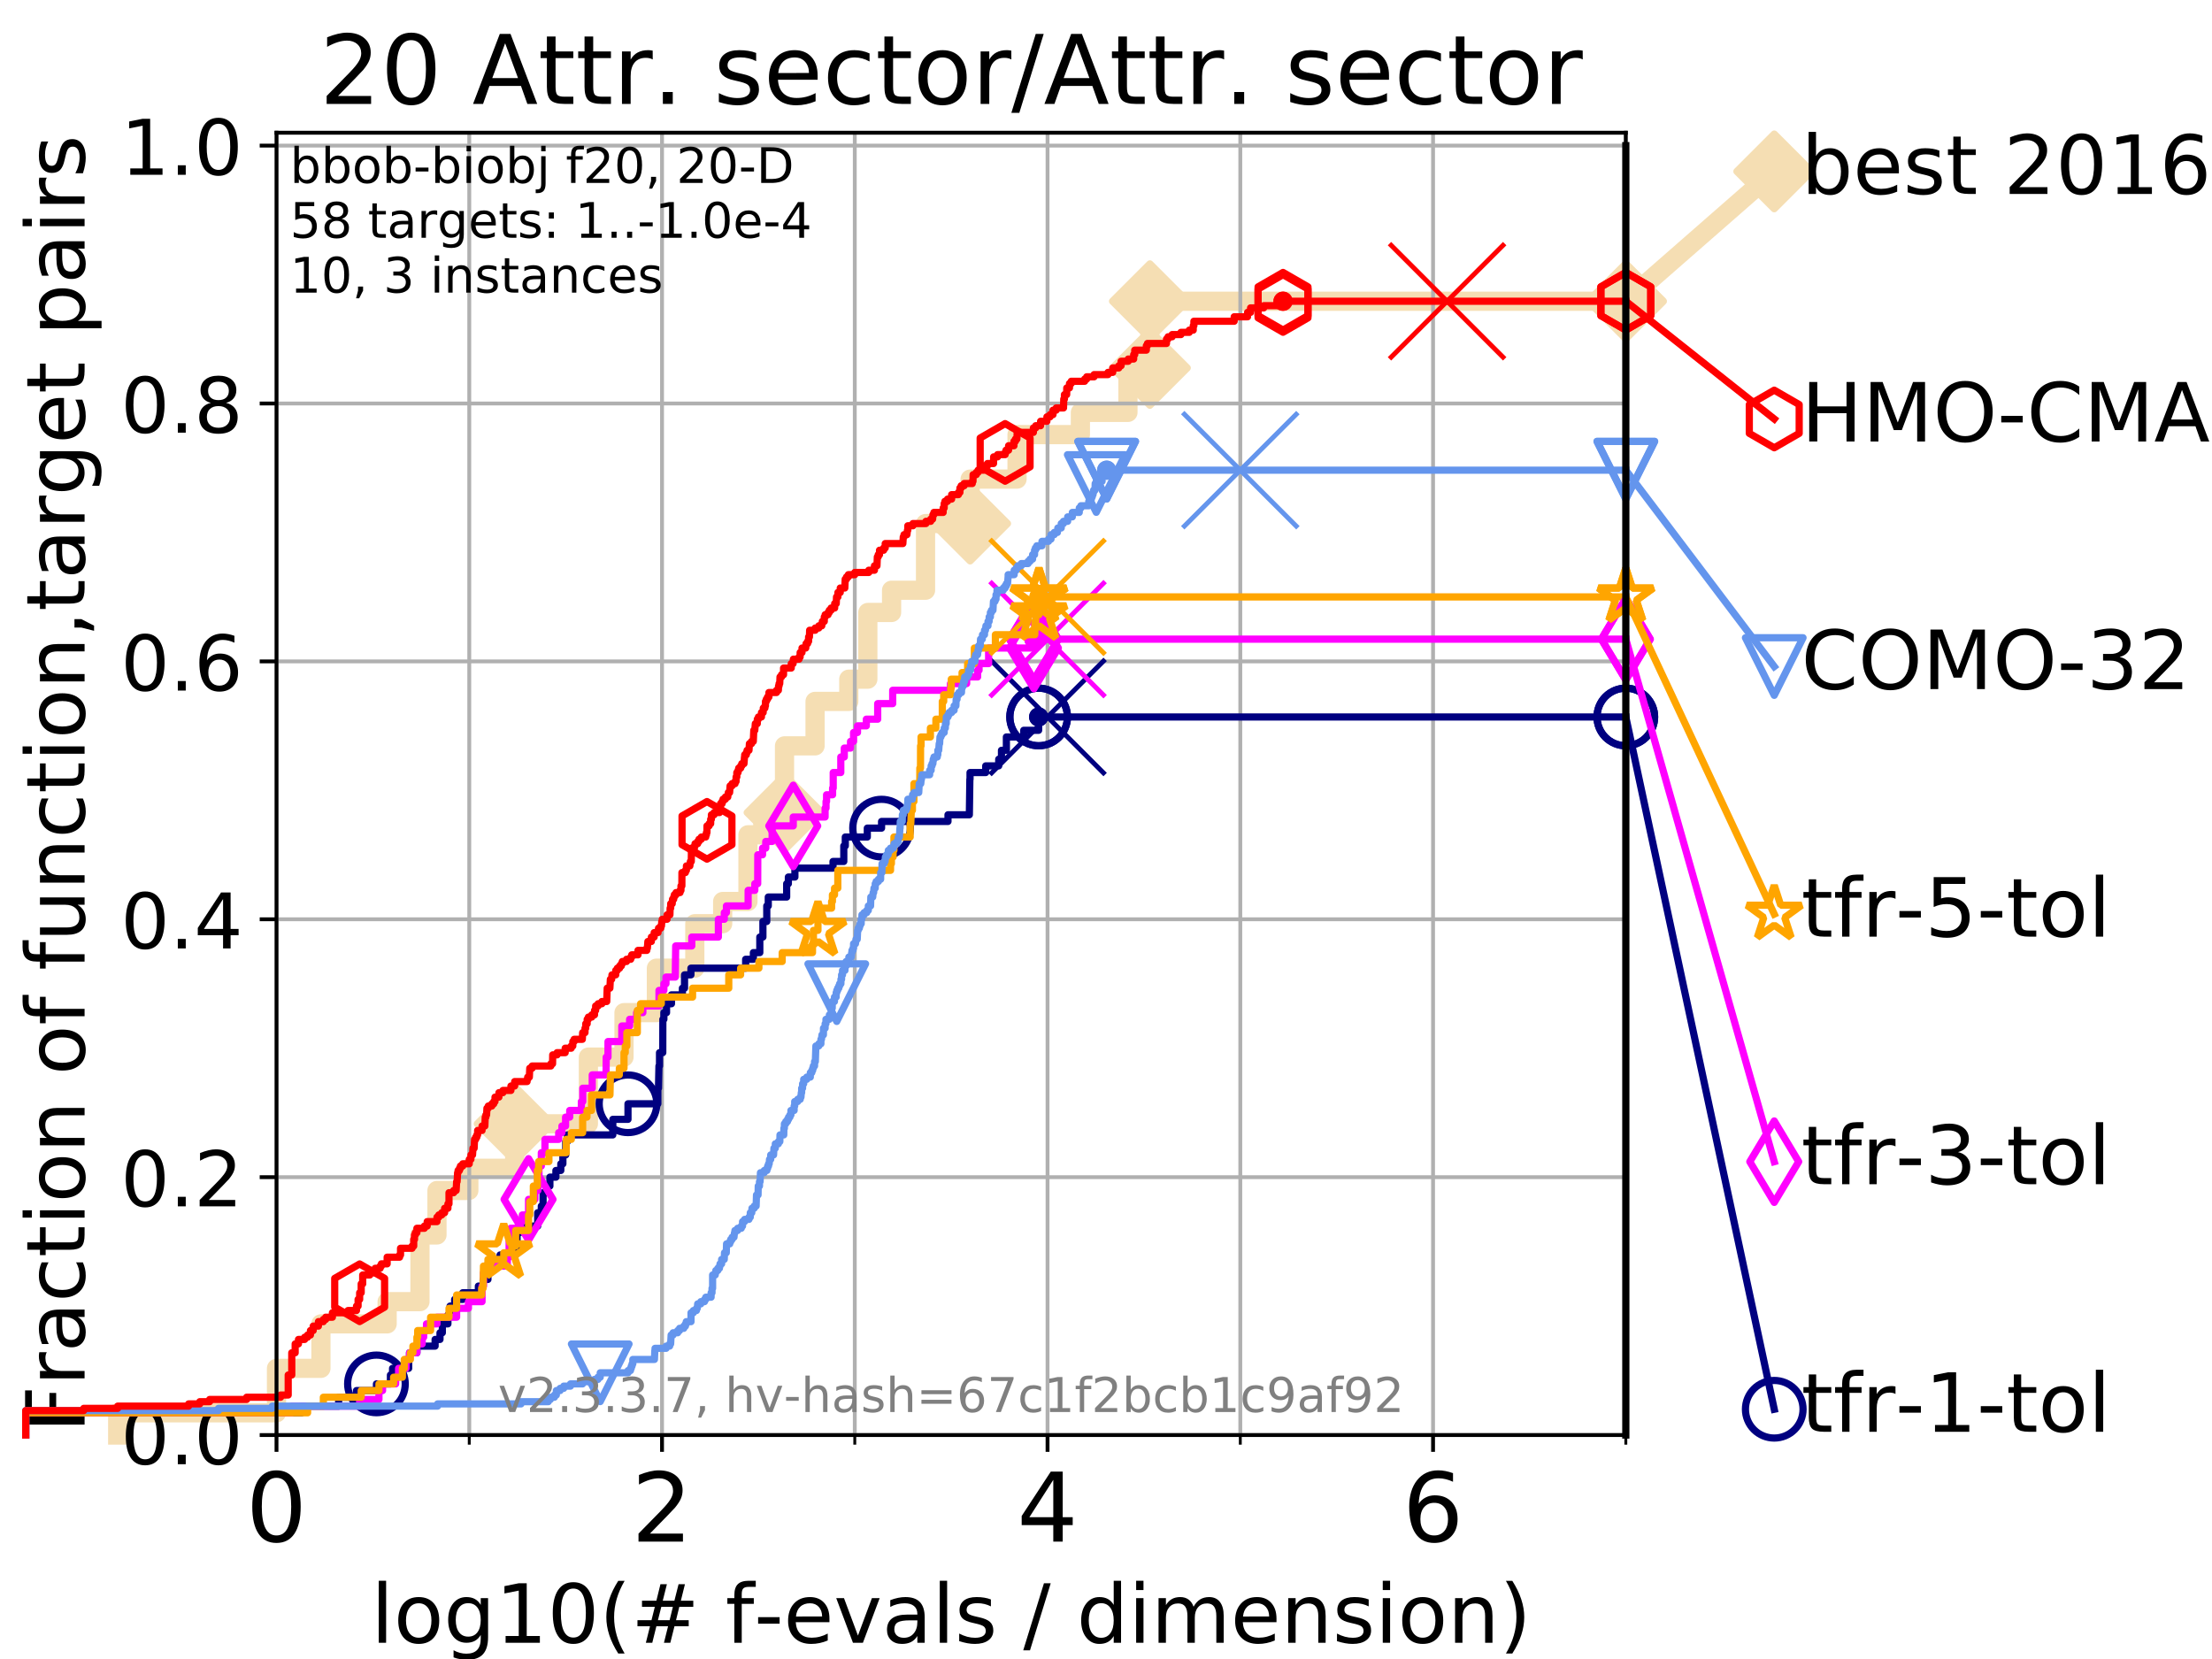 <?xml version="1.0" encoding="utf-8" standalone="no"?>
<!DOCTYPE svg PUBLIC "-//W3C//DTD SVG 1.1//EN"
  "http://www.w3.org/Graphics/SVG/1.1/DTD/svg11.dtd">
<!-- Created with matplotlib (https://matplotlib.org/) -->
<svg height="345.6pt" version="1.1" viewBox="0 0 460.8 345.6" width="460.8pt" xmlns="http://www.w3.org/2000/svg" xmlns:xlink="http://www.w3.org/1999/xlink">
 <defs>
  <style type="text/css">
*{stroke-linecap:butt;stroke-linejoin:round;}
  </style>
 </defs>
 <g id="figure_1">
  <g id="patch_1">
   <path d="M 0 345.6 
L 460.8 345.6 
L 460.8 0 
L 0 0 
z
" style="fill:#ffffff;"/>
  </g>
  <g id="axes_1">
   <g id="patch_2">
    <path d="M 57.6 298.944 
L 338.688 298.944 
L 338.688 27.648 
L 57.6 27.648 
z
" style="fill:#ffffff;"/>
   </g>
   <g id="line2d_1">
    <path d="M 24.516 298.944 
L 24.516 294.313 
L 57.6 294.313 
L 57.6 285.05 
L 66.854 285.05 
L 66.854 275.788 
L 80.65 275.788 
L 80.65 271.157 
L 87.487 271.157 
L 87.487 257.263 
L 91.03 257.263 
L 91.03 248.001 
L 97.668 248.001 
L 97.668 243.37 
L 107.213 243.37 
L 107.213 234.107 
L 122.573 234.107 
L 122.573 220.214 
L 129.991 220.214 
L 129.991 210.951 
L 136.739 210.951 
L 136.739 201.689 
L 144.742 201.689 
L 144.742 192.426 
L 150.544 192.426 
L 150.544 187.795 
L 155.814 187.795 
L 155.814 173.901 
L 158.906 173.901 
L 158.906 169.27 
L 163.431 169.27 
L 163.431 155.377 
L 169.794 155.377 
L 169.794 146.114 
L 176.817 146.114 
L 176.817 141.483 
L 180.786 141.483 
L 180.786 127.589 
L 185.731 127.589 
L 185.731 122.958 
L 192.806 122.958 
L 192.806 109.065 
L 202.099 109.065 
L 202.099 99.802 
L 211.867 99.802 
L 211.867 90.54 
L 225.064 90.54 
L 225.064 85.909 
L 234.972 85.909 
L 234.972 76.646 
L 239.544 76.646 
L 239.544 62.753 
L 338.688 62.753 
" style="fill:none;stroke:#f5deb3;stroke-linecap:square;stroke-width:4;"/>
   </g>
   <g id="line2d_2">
    <defs>
     <path d="M 0 7.778 
L 7.778 0 
L 0 -7.778 
L -7.778 0 
z
" id="m64c905fd30" style="stroke:#f5deb3;stroke-linejoin:miter;stroke-width:1.5;"/>
    </defs>
    <g>
     <use style="fill:#f5deb3;stroke:#f5deb3;stroke-linejoin:miter;stroke-width:1.5;" x="107.213" xlink:href="#m64c905fd30" y="234.107"/>
     <use style="fill:#f5deb3;stroke:#f5deb3;stroke-linejoin:miter;stroke-width:1.5;" x="163.431" xlink:href="#m64c905fd30" y="169.27"/>
     <use style="fill:#f5deb3;stroke:#f5deb3;stroke-linejoin:miter;stroke-width:1.5;" x="202.099" xlink:href="#m64c905fd30" y="109.065"/>
     <use style="fill:#f5deb3;stroke:#f5deb3;stroke-linejoin:miter;stroke-width:1.5;" x="239.544" xlink:href="#m64c905fd30" y="76.646"/>
     <use style="fill:#f5deb3;stroke:#f5deb3;stroke-linejoin:miter;stroke-width:1.5;" x="239.544" xlink:href="#m64c905fd30" y="62.753"/>
     <use style="fill:#f5deb3;stroke:#f5deb3;stroke-linejoin:miter;stroke-width:1.5;" x="338.688" xlink:href="#m64c905fd30" y="62.753"/>
    </g>
   </g>
   <g id="line2d_3">
    <path style="fill:none;stroke:#f5deb3;stroke-linecap:square;stroke-width:4;"/>
    <g/>
   </g>
   <g id="line2d_4">
    <path d="M 338.688 62.753 
L 369.608 35.706 
" style="fill:none;stroke:#f5deb3;stroke-linecap:square;stroke-width:4;"/>
    <g>
     <use style="fill:#f5deb3;stroke:#f5deb3;stroke-linejoin:miter;stroke-width:1.5;" x="338.688" xlink:href="#m64c905fd30" y="62.753"/>
     <use style="fill:#f5deb3;stroke:#f5deb3;stroke-linejoin:miter;stroke-width:1.5;" x="369.608" xlink:href="#m64c905fd30" y="35.706"/>
    </g>
   </g>
   <g id="matplotlib.axis_1">
    <g id="xtick_1">
     <g id="line2d_5">
      <path clip-path="url(#p456a0c9092)" d="M 57.6 298.944 
L 57.6 27.648 
" style="fill:none;stroke:#b0b0b0;stroke-linecap:square;stroke-width:0.8;"/>
     </g>
     <g id="line2d_6">
      <defs>
       <path d="M 0 0 
L 0 3.5 
" id="m2e90491538" style="stroke:#000000;stroke-width:0.8;"/>
      </defs>
      <g>
       <use style="stroke:#000000;stroke-width:0.8;" x="57.6" xlink:href="#m2e90491538" y="298.944"/>
      </g>
     </g>
     <g id="text_1">
      <!-- 0 -->
      <defs>
       <path d="M 31.781 66.406 
Q 24.172 66.406 20.328 58.906 
Q 16.5 51.422 16.5 36.375 
Q 16.5 21.391 20.328 13.891 
Q 24.172 6.391 31.781 6.391 
Q 39.453 6.391 43.281 13.891 
Q 47.125 21.391 47.125 36.375 
Q 47.125 51.422 43.281 58.906 
Q 39.453 66.406 31.781 66.406 
z
M 31.781 74.219 
Q 44.047 74.219 50.516 64.516 
Q 56.984 54.828 56.984 36.375 
Q 56.984 17.969 50.516 8.266 
Q 44.047 -1.422 31.781 -1.422 
Q 19.531 -1.422 13.062 8.266 
Q 6.594 17.969 6.594 36.375 
Q 6.594 54.828 13.062 64.516 
Q 19.531 74.219 31.781 74.219 
z
" id="DejaVuSans-48"/>
      </defs>
      <g transform="translate(51.237 321.141)scale(0.2 -0.2)">
       <use xlink:href="#DejaVuSans-48"/>
      </g>
     </g>
    </g>
    <g id="xtick_2">
     <g id="line2d_7">
      <path clip-path="url(#p456a0c9092)" d="M 137.911 298.944 
L 137.911 27.648 
" style="fill:none;stroke:#b0b0b0;stroke-linecap:square;stroke-width:0.8;"/>
     </g>
     <g id="line2d_8">
      <g>
       <use style="stroke:#000000;stroke-width:0.8;" x="137.911" xlink:href="#m2e90491538" y="298.944"/>
      </g>
     </g>
     <g id="text_2">
      <!-- 2 -->
      <defs>
       <path d="M 19.188 8.297 
L 53.609 8.297 
L 53.609 0 
L 7.328 0 
L 7.328 8.297 
Q 12.938 14.109 22.625 23.891 
Q 32.328 33.688 34.812 36.531 
Q 39.547 41.844 41.422 45.531 
Q 43.312 49.219 43.312 52.781 
Q 43.312 58.594 39.234 62.25 
Q 35.156 65.922 28.609 65.922 
Q 23.969 65.922 18.812 64.312 
Q 13.672 62.703 7.812 59.422 
L 7.812 69.391 
Q 13.766 71.781 18.938 73 
Q 24.125 74.219 28.422 74.219 
Q 39.75 74.219 46.484 68.547 
Q 53.219 62.891 53.219 53.422 
Q 53.219 48.922 51.531 44.891 
Q 49.859 40.875 45.406 35.406 
Q 44.188 33.984 37.641 27.219 
Q 31.109 20.453 19.188 8.297 
z
" id="DejaVuSans-50"/>
      </defs>
      <g transform="translate(131.548 321.141)scale(0.2 -0.2)">
       <use xlink:href="#DejaVuSans-50"/>
      </g>
     </g>
    </g>
    <g id="xtick_3">
     <g id="line2d_9">
      <path clip-path="url(#p456a0c9092)" d="M 218.222 298.944 
L 218.222 27.648 
" style="fill:none;stroke:#b0b0b0;stroke-linecap:square;stroke-width:0.8;"/>
     </g>
     <g id="line2d_10">
      <g>
       <use style="stroke:#000000;stroke-width:0.8;" x="218.222" xlink:href="#m2e90491538" y="298.944"/>
      </g>
     </g>
     <g id="text_3">
      <!-- 4 -->
      <defs>
       <path d="M 37.797 64.312 
L 12.891 25.391 
L 37.797 25.391 
z
M 35.203 72.906 
L 47.609 72.906 
L 47.609 25.391 
L 58.016 25.391 
L 58.016 17.188 
L 47.609 17.188 
L 47.609 0 
L 37.797 0 
L 37.797 17.188 
L 4.891 17.188 
L 4.891 26.703 
z
" id="DejaVuSans-52"/>
      </defs>
      <g transform="translate(211.859 321.141)scale(0.2 -0.2)">
       <use xlink:href="#DejaVuSans-52"/>
      </g>
     </g>
    </g>
    <g id="xtick_4">
     <g id="line2d_11">
      <path clip-path="url(#p456a0c9092)" d="M 298.533 298.944 
L 298.533 27.648 
" style="fill:none;stroke:#b0b0b0;stroke-linecap:square;stroke-width:0.8;"/>
     </g>
     <g id="line2d_12">
      <g>
       <use style="stroke:#000000;stroke-width:0.8;" x="298.533" xlink:href="#m2e90491538" y="298.944"/>
      </g>
     </g>
     <g id="text_4">
      <!-- 6 -->
      <defs>
       <path d="M 33.016 40.375 
Q 26.375 40.375 22.484 35.828 
Q 18.609 31.297 18.609 23.391 
Q 18.609 15.531 22.484 10.953 
Q 26.375 6.391 33.016 6.391 
Q 39.656 6.391 43.531 10.953 
Q 47.406 15.531 47.406 23.391 
Q 47.406 31.297 43.531 35.828 
Q 39.656 40.375 33.016 40.375 
z
M 52.594 71.297 
L 52.594 62.312 
Q 48.875 64.062 45.094 64.984 
Q 41.312 65.922 37.594 65.922 
Q 27.828 65.922 22.672 59.328 
Q 17.531 52.734 16.797 39.406 
Q 19.672 43.656 24.016 45.922 
Q 28.375 48.188 33.594 48.188 
Q 44.578 48.188 50.953 41.516 
Q 57.328 34.859 57.328 23.391 
Q 57.328 12.156 50.688 5.359 
Q 44.047 -1.422 33.016 -1.422 
Q 20.359 -1.422 13.672 8.266 
Q 6.984 17.969 6.984 36.375 
Q 6.984 53.656 15.188 63.938 
Q 23.391 74.219 37.203 74.219 
Q 40.922 74.219 44.703 73.484 
Q 48.484 72.75 52.594 71.297 
z
" id="DejaVuSans-54"/>
      </defs>
      <g transform="translate(292.17 321.141)scale(0.2 -0.2)">
       <use xlink:href="#DejaVuSans-54"/>
      </g>
     </g>
    </g>
    <g id="xtick_5">
     <g id="line2d_13">
      <path clip-path="url(#p456a0c9092)" d="M 97.755 298.944 
L 97.755 27.648 
" style="fill:none;stroke:#b0b0b0;stroke-linecap:square;stroke-width:0.8;"/>
     </g>
     <g id="line2d_14">
      <defs>
       <path d="M 0 0 
L 0 2 
" id="m74ffa4d932" style="stroke:#000000;stroke-width:0.6;"/>
      </defs>
      <g>
       <use style="stroke:#000000;stroke-width:0.6;" x="97.755" xlink:href="#m74ffa4d932" y="298.944"/>
      </g>
     </g>
    </g>
    <g id="xtick_6">
     <g id="line2d_15">
      <path clip-path="url(#p456a0c9092)" d="M 178.066 298.944 
L 178.066 27.648 
" style="fill:none;stroke:#b0b0b0;stroke-linecap:square;stroke-width:0.8;"/>
     </g>
     <g id="line2d_16">
      <g>
       <use style="stroke:#000000;stroke-width:0.6;" x="178.066" xlink:href="#m74ffa4d932" y="298.944"/>
      </g>
     </g>
    </g>
    <g id="xtick_7">
     <g id="line2d_17">
      <path clip-path="url(#p456a0c9092)" d="M 258.377 298.944 
L 258.377 27.648 
" style="fill:none;stroke:#b0b0b0;stroke-linecap:square;stroke-width:0.8;"/>
     </g>
     <g id="line2d_18">
      <g>
       <use style="stroke:#000000;stroke-width:0.6;" x="258.377" xlink:href="#m74ffa4d932" y="298.944"/>
      </g>
     </g>
    </g>
    <g id="xtick_8">
     <g id="line2d_19">
      <path clip-path="url(#p456a0c9092)" d="M 338.688 298.944 
L 338.688 27.648 
" style="fill:none;stroke:#b0b0b0;stroke-linecap:square;stroke-width:0.8;"/>
     </g>
     <g id="line2d_20">
      <g>
       <use style="stroke:#000000;stroke-width:0.6;" x="338.688" xlink:href="#m74ffa4d932" y="298.944"/>
      </g>
     </g>
    </g>
    <g id="text_5">
     <!-- log10(# f-evals / dimension) -->
     <defs>
      <path d="M 9.422 75.984 
L 18.406 75.984 
L 18.406 0 
L 9.422 0 
z
" id="DejaVuSans-108"/>
      <path d="M 30.609 48.391 
Q 23.391 48.391 19.188 42.75 
Q 14.984 37.109 14.984 27.297 
Q 14.984 17.484 19.156 11.844 
Q 23.344 6.203 30.609 6.203 
Q 37.797 6.203 41.984 11.859 
Q 46.188 17.531 46.188 27.297 
Q 46.188 37.016 41.984 42.703 
Q 37.797 48.391 30.609 48.391 
z
M 30.609 56 
Q 42.328 56 49.016 48.375 
Q 55.719 40.766 55.719 27.297 
Q 55.719 13.875 49.016 6.219 
Q 42.328 -1.422 30.609 -1.422 
Q 18.844 -1.422 12.172 6.219 
Q 5.516 13.875 5.516 27.297 
Q 5.516 40.766 12.172 48.375 
Q 18.844 56 30.609 56 
z
" id="DejaVuSans-111"/>
      <path d="M 45.406 27.984 
Q 45.406 37.75 41.375 43.109 
Q 37.359 48.484 30.078 48.484 
Q 22.859 48.484 18.828 43.109 
Q 14.797 37.75 14.797 27.984 
Q 14.797 18.266 18.828 12.891 
Q 22.859 7.516 30.078 7.516 
Q 37.359 7.516 41.375 12.891 
Q 45.406 18.266 45.406 27.984 
z
M 54.391 6.781 
Q 54.391 -7.172 48.188 -13.984 
Q 42 -20.797 29.203 -20.797 
Q 24.469 -20.797 20.266 -20.094 
Q 16.062 -19.391 12.109 -17.922 
L 12.109 -9.188 
Q 16.062 -11.328 19.922 -12.344 
Q 23.781 -13.375 27.781 -13.375 
Q 36.625 -13.375 41.016 -8.766 
Q 45.406 -4.156 45.406 5.172 
L 45.406 9.625 
Q 42.625 4.781 38.281 2.391 
Q 33.938 0 27.875 0 
Q 17.828 0 11.672 7.656 
Q 5.516 15.328 5.516 27.984 
Q 5.516 40.672 11.672 48.328 
Q 17.828 56 27.875 56 
Q 33.938 56 38.281 53.609 
Q 42.625 51.219 45.406 46.391 
L 45.406 54.688 
L 54.391 54.688 
z
" id="DejaVuSans-103"/>
      <path d="M 12.406 8.297 
L 28.516 8.297 
L 28.516 63.922 
L 10.984 60.406 
L 10.984 69.391 
L 28.422 72.906 
L 38.281 72.906 
L 38.281 8.297 
L 54.391 8.297 
L 54.391 0 
L 12.406 0 
z
" id="DejaVuSans-49"/>
      <path d="M 31 75.875 
Q 24.469 64.656 21.281 53.656 
Q 18.109 42.672 18.109 31.391 
Q 18.109 20.125 21.312 9.062 
Q 24.516 -2 31 -13.188 
L 23.188 -13.188 
Q 15.875 -1.703 12.234 9.375 
Q 8.594 20.453 8.594 31.391 
Q 8.594 42.281 12.203 53.312 
Q 15.828 64.359 23.188 75.875 
z
" id="DejaVuSans-40"/>
      <path d="M 51.125 44 
L 36.922 44 
L 32.812 27.688 
L 47.125 27.688 
z
M 43.797 71.781 
L 38.719 51.516 
L 52.984 51.516 
L 58.109 71.781 
L 65.922 71.781 
L 60.891 51.516 
L 76.125 51.516 
L 76.125 44 
L 58.984 44 
L 54.984 27.688 
L 70.516 27.688 
L 70.516 20.219 
L 53.078 20.219 
L 48 0 
L 40.188 0 
L 45.219 20.219 
L 30.906 20.219 
L 25.875 0 
L 18.016 0 
L 23.094 20.219 
L 7.719 20.219 
L 7.719 27.688 
L 24.906 27.688 
L 29 44 
L 13.281 44 
L 13.281 51.516 
L 30.906 51.516 
L 35.891 71.781 
z
" id="DejaVuSans-35"/>
      <path id="DejaVuSans-32"/>
      <path d="M 37.109 75.984 
L 37.109 68.5 
L 28.516 68.5 
Q 23.688 68.5 21.797 66.547 
Q 19.922 64.594 19.922 59.516 
L 19.922 54.688 
L 34.719 54.688 
L 34.719 47.703 
L 19.922 47.703 
L 19.922 0 
L 10.891 0 
L 10.891 47.703 
L 2.297 47.703 
L 2.297 54.688 
L 10.891 54.688 
L 10.891 58.5 
Q 10.891 67.625 15.141 71.797 
Q 19.391 75.984 28.609 75.984 
z
" id="DejaVuSans-102"/>
      <path d="M 4.891 31.391 
L 31.203 31.391 
L 31.203 23.391 
L 4.891 23.391 
z
" id="DejaVuSans-45"/>
      <path d="M 56.203 29.594 
L 56.203 25.203 
L 14.891 25.203 
Q 15.484 15.922 20.484 11.062 
Q 25.484 6.203 34.422 6.203 
Q 39.594 6.203 44.453 7.469 
Q 49.312 8.734 54.109 11.281 
L 54.109 2.781 
Q 49.266 0.734 44.188 -0.344 
Q 39.109 -1.422 33.891 -1.422 
Q 20.797 -1.422 13.156 6.188 
Q 5.516 13.812 5.516 26.812 
Q 5.516 40.234 12.766 48.109 
Q 20.016 56 32.328 56 
Q 43.359 56 49.781 48.891 
Q 56.203 41.797 56.203 29.594 
z
M 47.219 32.234 
Q 47.125 39.594 43.094 43.984 
Q 39.062 48.391 32.422 48.391 
Q 24.906 48.391 20.391 44.141 
Q 15.875 39.891 15.188 32.172 
z
" id="DejaVuSans-101"/>
      <path d="M 2.984 54.688 
L 12.5 54.688 
L 29.594 8.797 
L 46.688 54.688 
L 56.203 54.688 
L 35.688 0 
L 23.484 0 
z
" id="DejaVuSans-118"/>
      <path d="M 34.281 27.484 
Q 23.391 27.484 19.188 25 
Q 14.984 22.516 14.984 16.5 
Q 14.984 11.719 18.141 8.906 
Q 21.297 6.109 26.703 6.109 
Q 34.188 6.109 38.703 11.406 
Q 43.219 16.703 43.219 25.484 
L 43.219 27.484 
z
M 52.203 31.203 
L 52.203 0 
L 43.219 0 
L 43.219 8.297 
Q 40.141 3.328 35.547 0.953 
Q 30.953 -1.422 24.312 -1.422 
Q 15.922 -1.422 10.953 3.297 
Q 6 8.016 6 15.922 
Q 6 25.141 12.172 29.828 
Q 18.359 34.516 30.609 34.516 
L 43.219 34.516 
L 43.219 35.406 
Q 43.219 41.609 39.141 45 
Q 35.062 48.391 27.688 48.391 
Q 23 48.391 18.547 47.266 
Q 14.109 46.141 10.016 43.891 
L 10.016 52.203 
Q 14.938 54.109 19.578 55.047 
Q 24.219 56 28.609 56 
Q 40.484 56 46.344 49.844 
Q 52.203 43.703 52.203 31.203 
z
" id="DejaVuSans-97"/>
      <path d="M 44.281 53.078 
L 44.281 44.578 
Q 40.484 46.531 36.375 47.5 
Q 32.281 48.484 27.875 48.484 
Q 21.188 48.484 17.844 46.438 
Q 14.5 44.391 14.5 40.281 
Q 14.5 37.156 16.891 35.375 
Q 19.281 33.594 26.516 31.984 
L 29.594 31.297 
Q 39.156 29.25 43.188 25.516 
Q 47.219 21.781 47.219 15.094 
Q 47.219 7.469 41.188 3.016 
Q 35.156 -1.422 24.609 -1.422 
Q 20.219 -1.422 15.453 -0.562 
Q 10.688 0.297 5.422 2 
L 5.422 11.281 
Q 10.406 8.688 15.234 7.391 
Q 20.062 6.109 24.812 6.109 
Q 31.156 6.109 34.562 8.281 
Q 37.984 10.453 37.984 14.406 
Q 37.984 18.062 35.516 20.016 
Q 33.062 21.969 24.703 23.781 
L 21.578 24.516 
Q 13.234 26.266 9.516 29.906 
Q 5.812 33.547 5.812 39.891 
Q 5.812 47.609 11.281 51.797 
Q 16.75 56 26.812 56 
Q 31.781 56 36.172 55.266 
Q 40.578 54.547 44.281 53.078 
z
" id="DejaVuSans-115"/>
      <path d="M 25.391 72.906 
L 33.688 72.906 
L 8.297 -9.281 
L 0 -9.281 
z
" id="DejaVuSans-47"/>
      <path d="M 45.406 46.391 
L 45.406 75.984 
L 54.391 75.984 
L 54.391 0 
L 45.406 0 
L 45.406 8.203 
Q 42.578 3.328 38.25 0.953 
Q 33.938 -1.422 27.875 -1.422 
Q 17.969 -1.422 11.734 6.484 
Q 5.516 14.406 5.516 27.297 
Q 5.516 40.188 11.734 48.094 
Q 17.969 56 27.875 56 
Q 33.938 56 38.25 53.625 
Q 42.578 51.266 45.406 46.391 
z
M 14.797 27.297 
Q 14.797 17.391 18.875 11.75 
Q 22.953 6.109 30.078 6.109 
Q 37.203 6.109 41.297 11.75 
Q 45.406 17.391 45.406 27.297 
Q 45.406 37.203 41.297 42.844 
Q 37.203 48.484 30.078 48.484 
Q 22.953 48.484 18.875 42.844 
Q 14.797 37.203 14.797 27.297 
z
" id="DejaVuSans-100"/>
      <path d="M 9.422 54.688 
L 18.406 54.688 
L 18.406 0 
L 9.422 0 
z
M 9.422 75.984 
L 18.406 75.984 
L 18.406 64.594 
L 9.422 64.594 
z
" id="DejaVuSans-105"/>
      <path d="M 52 44.188 
Q 55.375 50.25 60.062 53.125 
Q 64.75 56 71.094 56 
Q 79.641 56 84.281 50.016 
Q 88.922 44.047 88.922 33.016 
L 88.922 0 
L 79.891 0 
L 79.891 32.719 
Q 79.891 40.578 77.094 44.375 
Q 74.312 48.188 68.609 48.188 
Q 61.625 48.188 57.562 43.547 
Q 53.516 38.922 53.516 30.906 
L 53.516 0 
L 44.484 0 
L 44.484 32.719 
Q 44.484 40.625 41.703 44.406 
Q 38.922 48.188 33.109 48.188 
Q 26.219 48.188 22.156 43.531 
Q 18.109 38.875 18.109 30.906 
L 18.109 0 
L 9.078 0 
L 9.078 54.688 
L 18.109 54.688 
L 18.109 46.188 
Q 21.188 51.219 25.484 53.609 
Q 29.781 56 35.688 56 
Q 41.656 56 45.828 52.969 
Q 50 49.953 52 44.188 
z
" id="DejaVuSans-109"/>
      <path d="M 54.891 33.016 
L 54.891 0 
L 45.906 0 
L 45.906 32.719 
Q 45.906 40.484 42.875 44.328 
Q 39.844 48.188 33.797 48.188 
Q 26.516 48.188 22.312 43.547 
Q 18.109 38.922 18.109 30.906 
L 18.109 0 
L 9.078 0 
L 9.078 54.688 
L 18.109 54.688 
L 18.109 46.188 
Q 21.344 51.125 25.703 53.562 
Q 30.078 56 35.797 56 
Q 45.219 56 50.047 50.172 
Q 54.891 44.344 54.891 33.016 
z
" id="DejaVuSans-110"/>
      <path d="M 8.016 75.875 
L 15.828 75.875 
Q 23.141 64.359 26.781 53.312 
Q 30.422 42.281 30.422 31.391 
Q 30.422 20.453 26.781 9.375 
Q 23.141 -1.703 15.828 -13.188 
L 8.016 -13.188 
Q 14.5 -2 17.703 9.062 
Q 20.906 20.125 20.906 31.391 
Q 20.906 42.672 17.703 53.656 
Q 14.5 64.656 8.016 75.875 
z
" id="DejaVuSans-41"/>
     </defs>
     <g transform="translate(77.303 342.218)scale(0.17 -0.17)">
      <use xlink:href="#DejaVuSans-108"/>
      <use x="27.783" xlink:href="#DejaVuSans-111"/>
      <use x="88.965" xlink:href="#DejaVuSans-103"/>
      <use x="152.441" xlink:href="#DejaVuSans-49"/>
      <use x="216.064" xlink:href="#DejaVuSans-48"/>
      <use x="279.688" xlink:href="#DejaVuSans-40"/>
      <use x="318.701" xlink:href="#DejaVuSans-35"/>
      <use x="402.49" xlink:href="#DejaVuSans-32"/>
      <use x="434.277" xlink:href="#DejaVuSans-102"/>
      <use x="469.404" xlink:href="#DejaVuSans-45"/>
      <use x="505.488" xlink:href="#DejaVuSans-101"/>
      <use x="567.012" xlink:href="#DejaVuSans-118"/>
      <use x="626.191" xlink:href="#DejaVuSans-97"/>
      <use x="687.471" xlink:href="#DejaVuSans-108"/>
      <use x="715.254" xlink:href="#DejaVuSans-115"/>
      <use x="767.354" xlink:href="#DejaVuSans-32"/>
      <use x="799.141" xlink:href="#DejaVuSans-47"/>
      <use x="832.832" xlink:href="#DejaVuSans-32"/>
      <use x="864.619" xlink:href="#DejaVuSans-100"/>
      <use x="928.096" xlink:href="#DejaVuSans-105"/>
      <use x="955.879" xlink:href="#DejaVuSans-109"/>
      <use x="1053.291" xlink:href="#DejaVuSans-101"/>
      <use x="1114.814" xlink:href="#DejaVuSans-110"/>
      <use x="1178.193" xlink:href="#DejaVuSans-115"/>
      <use x="1230.293" xlink:href="#DejaVuSans-105"/>
      <use x="1258.076" xlink:href="#DejaVuSans-111"/>
      <use x="1319.258" xlink:href="#DejaVuSans-110"/>
      <use x="1382.637" xlink:href="#DejaVuSans-41"/>
     </g>
    </g>
   </g>
   <g id="matplotlib.axis_2">
    <g id="ytick_1">
     <g id="line2d_21">
      <path clip-path="url(#p456a0c9092)" d="M 57.6 298.944 
L 338.688 298.944 
" style="fill:none;stroke:#b0b0b0;stroke-linecap:square;stroke-width:0.8;"/>
     </g>
     <g id="line2d_22">
      <defs>
       <path d="M 0 0 
L -3.5 0 
" id="md564b05cb3" style="stroke:#000000;stroke-width:0.8;"/>
      </defs>
      <g>
       <use style="stroke:#000000;stroke-width:0.8;" x="57.6" xlink:href="#md564b05cb3" y="298.944"/>
      </g>
     </g>
     <g id="text_6">
      <!-- 0.0 -->
      <defs>
       <path d="M 10.688 12.406 
L 21 12.406 
L 21 0 
L 10.688 0 
z
" id="DejaVuSans-46"/>
      </defs>
      <g transform="translate(25.155 305.023)scale(0.16 -0.16)">
       <use xlink:href="#DejaVuSans-48"/>
       <use x="63.623" xlink:href="#DejaVuSans-46"/>
       <use x="95.41" xlink:href="#DejaVuSans-48"/>
      </g>
     </g>
    </g>
    <g id="ytick_2">
     <g id="line2d_23">
      <path clip-path="url(#p456a0c9092)" d="M 57.6 245.222 
L 338.688 245.222 
" style="fill:none;stroke:#b0b0b0;stroke-linecap:square;stroke-width:0.8;"/>
     </g>
     <g id="line2d_24">
      <g>
       <use style="stroke:#000000;stroke-width:0.8;" x="57.6" xlink:href="#md564b05cb3" y="245.222"/>
      </g>
     </g>
     <g id="text_7">
      <!-- 0.2 -->
      <g transform="translate(25.155 251.301)scale(0.16 -0.16)">
       <use xlink:href="#DejaVuSans-48"/>
       <use x="63.623" xlink:href="#DejaVuSans-46"/>
       <use x="95.41" xlink:href="#DejaVuSans-50"/>
      </g>
     </g>
    </g>
    <g id="ytick_3">
     <g id="line2d_25">
      <path clip-path="url(#p456a0c9092)" d="M 57.6 191.5 
L 338.688 191.5 
" style="fill:none;stroke:#b0b0b0;stroke-linecap:square;stroke-width:0.8;"/>
     </g>
     <g id="line2d_26">
      <g>
       <use style="stroke:#000000;stroke-width:0.8;" x="57.6" xlink:href="#md564b05cb3" y="191.5"/>
      </g>
     </g>
     <g id="text_8">
      <!-- 0.4 -->
      <g transform="translate(25.155 197.579)scale(0.16 -0.16)">
       <use xlink:href="#DejaVuSans-48"/>
       <use x="63.623" xlink:href="#DejaVuSans-46"/>
       <use x="95.41" xlink:href="#DejaVuSans-52"/>
      </g>
     </g>
    </g>
    <g id="ytick_4">
     <g id="line2d_27">
      <path clip-path="url(#p456a0c9092)" d="M 57.6 137.778 
L 338.688 137.778 
" style="fill:none;stroke:#b0b0b0;stroke-linecap:square;stroke-width:0.8;"/>
     </g>
     <g id="line2d_28">
      <g>
       <use style="stroke:#000000;stroke-width:0.8;" x="57.6" xlink:href="#md564b05cb3" y="137.778"/>
      </g>
     </g>
     <g id="text_9">
      <!-- 0.6 -->
      <g transform="translate(25.155 143.857)scale(0.16 -0.16)">
       <use xlink:href="#DejaVuSans-48"/>
       <use x="63.623" xlink:href="#DejaVuSans-46"/>
       <use x="95.41" xlink:href="#DejaVuSans-54"/>
      </g>
     </g>
    </g>
    <g id="ytick_5">
     <g id="line2d_29">
      <path clip-path="url(#p456a0c9092)" d="M 57.6 84.056 
L 338.688 84.056 
" style="fill:none;stroke:#b0b0b0;stroke-linecap:square;stroke-width:0.8;"/>
     </g>
     <g id="line2d_30">
      <g>
       <use style="stroke:#000000;stroke-width:0.8;" x="57.6" xlink:href="#md564b05cb3" y="84.056"/>
      </g>
     </g>
     <g id="text_10">
      <!-- 0.8 -->
      <defs>
       <path d="M 31.781 34.625 
Q 24.75 34.625 20.719 30.859 
Q 16.703 27.094 16.703 20.516 
Q 16.703 13.922 20.719 10.156 
Q 24.75 6.391 31.781 6.391 
Q 38.812 6.391 42.859 10.172 
Q 46.922 13.969 46.922 20.516 
Q 46.922 27.094 42.891 30.859 
Q 38.875 34.625 31.781 34.625 
z
M 21.922 38.812 
Q 15.578 40.375 12.031 44.719 
Q 8.5 49.078 8.5 55.328 
Q 8.5 64.062 14.719 69.141 
Q 20.953 74.219 31.781 74.219 
Q 42.672 74.219 48.875 69.141 
Q 55.078 64.062 55.078 55.328 
Q 55.078 49.078 51.531 44.719 
Q 48 40.375 41.703 38.812 
Q 48.828 37.156 52.797 32.312 
Q 56.781 27.484 56.781 20.516 
Q 56.781 9.906 50.312 4.234 
Q 43.844 -1.422 31.781 -1.422 
Q 19.734 -1.422 13.25 4.234 
Q 6.781 9.906 6.781 20.516 
Q 6.781 27.484 10.781 32.312 
Q 14.797 37.156 21.922 38.812 
z
M 18.312 54.391 
Q 18.312 48.734 21.844 45.562 
Q 25.391 42.391 31.781 42.391 
Q 38.141 42.391 41.719 45.562 
Q 45.312 48.734 45.312 54.391 
Q 45.312 60.062 41.719 63.234 
Q 38.141 66.406 31.781 66.406 
Q 25.391 66.406 21.844 63.234 
Q 18.312 60.062 18.312 54.391 
z
" id="DejaVuSans-56"/>
      </defs>
      <g transform="translate(25.155 90.135)scale(0.16 -0.16)">
       <use xlink:href="#DejaVuSans-48"/>
       <use x="63.623" xlink:href="#DejaVuSans-46"/>
       <use x="95.41" xlink:href="#DejaVuSans-56"/>
      </g>
     </g>
    </g>
    <g id="ytick_6">
     <g id="line2d_31">
      <path clip-path="url(#p456a0c9092)" d="M 57.6 30.334 
L 338.688 30.334 
" style="fill:none;stroke:#b0b0b0;stroke-linecap:square;stroke-width:0.8;"/>
     </g>
     <g id="line2d_32">
      <g>
       <use style="stroke:#000000;stroke-width:0.8;" x="57.6" xlink:href="#md564b05cb3" y="30.334"/>
      </g>
     </g>
     <g id="text_11">
      <!-- 1.0 -->
      <g transform="translate(25.155 36.413)scale(0.16 -0.16)">
       <use xlink:href="#DejaVuSans-49"/>
       <use x="63.623" xlink:href="#DejaVuSans-46"/>
       <use x="95.41" xlink:href="#DejaVuSans-48"/>
      </g>
     </g>
    </g>
    <g id="text_12">
     <!-- Fraction of function,target pairs -->
     <defs>
      <path d="M 9.812 72.906 
L 51.703 72.906 
L 51.703 64.594 
L 19.672 64.594 
L 19.672 43.109 
L 48.578 43.109 
L 48.578 34.812 
L 19.672 34.812 
L 19.672 0 
L 9.812 0 
z
" id="DejaVuSans-70"/>
      <path d="M 41.109 46.297 
Q 39.594 47.172 37.812 47.578 
Q 36.031 48 33.891 48 
Q 26.266 48 22.188 43.047 
Q 18.109 38.094 18.109 28.812 
L 18.109 0 
L 9.078 0 
L 9.078 54.688 
L 18.109 54.688 
L 18.109 46.188 
Q 20.953 51.172 25.484 53.578 
Q 30.031 56 36.531 56 
Q 37.453 56 38.578 55.875 
Q 39.703 55.766 41.062 55.516 
z
" id="DejaVuSans-114"/>
      <path d="M 48.781 52.594 
L 48.781 44.188 
Q 44.969 46.297 41.141 47.344 
Q 37.312 48.391 33.406 48.391 
Q 24.656 48.391 19.812 42.844 
Q 14.984 37.312 14.984 27.297 
Q 14.984 17.281 19.812 11.734 
Q 24.656 6.203 33.406 6.203 
Q 37.312 6.203 41.141 7.25 
Q 44.969 8.297 48.781 10.406 
L 48.781 2.094 
Q 45.016 0.344 40.984 -0.531 
Q 36.969 -1.422 32.422 -1.422 
Q 20.062 -1.422 12.781 6.344 
Q 5.516 14.109 5.516 27.297 
Q 5.516 40.672 12.859 48.328 
Q 20.219 56 33.016 56 
Q 37.156 56 41.109 55.141 
Q 45.062 54.297 48.781 52.594 
z
" id="DejaVuSans-99"/>
      <path d="M 18.312 70.219 
L 18.312 54.688 
L 36.812 54.688 
L 36.812 47.703 
L 18.312 47.703 
L 18.312 18.016 
Q 18.312 11.328 20.141 9.422 
Q 21.969 7.516 27.594 7.516 
L 36.812 7.516 
L 36.812 0 
L 27.594 0 
Q 17.188 0 13.234 3.875 
Q 9.281 7.766 9.281 18.016 
L 9.281 47.703 
L 2.688 47.703 
L 2.688 54.688 
L 9.281 54.688 
L 9.281 70.219 
z
" id="DejaVuSans-116"/>
      <path d="M 8.5 21.578 
L 8.5 54.688 
L 17.484 54.688 
L 17.484 21.922 
Q 17.484 14.156 20.5 10.266 
Q 23.531 6.391 29.594 6.391 
Q 36.859 6.391 41.078 11.031 
Q 45.312 15.672 45.312 23.688 
L 45.312 54.688 
L 54.297 54.688 
L 54.297 0 
L 45.312 0 
L 45.312 8.406 
Q 42.047 3.422 37.719 1 
Q 33.406 -1.422 27.688 -1.422 
Q 18.266 -1.422 13.375 4.438 
Q 8.5 10.297 8.5 21.578 
z
M 31.109 56 
z
" id="DejaVuSans-117"/>
      <path d="M 11.719 12.406 
L 22.016 12.406 
L 22.016 4 
L 14.016 -11.625 
L 7.719 -11.625 
L 11.719 4 
z
" id="DejaVuSans-44"/>
      <path d="M 18.109 8.203 
L 18.109 -20.797 
L 9.078 -20.797 
L 9.078 54.688 
L 18.109 54.688 
L 18.109 46.391 
Q 20.953 51.266 25.266 53.625 
Q 29.594 56 35.594 56 
Q 45.562 56 51.781 48.094 
Q 58.016 40.188 58.016 27.297 
Q 58.016 14.406 51.781 6.484 
Q 45.562 -1.422 35.594 -1.422 
Q 29.594 -1.422 25.266 0.953 
Q 20.953 3.328 18.109 8.203 
z
M 48.688 27.297 
Q 48.688 37.203 44.609 42.844 
Q 40.531 48.484 33.406 48.484 
Q 26.266 48.484 22.188 42.844 
Q 18.109 37.203 18.109 27.297 
Q 18.109 17.391 22.188 11.75 
Q 26.266 6.109 33.406 6.109 
Q 40.531 6.109 44.609 11.75 
Q 48.688 17.391 48.688 27.297 
z
" id="DejaVuSans-112"/>
     </defs>
     <g transform="translate(17.62 298.435)rotate(-90)scale(0.17 -0.17)">
      <use xlink:href="#DejaVuSans-70"/>
      <use x="57.41" xlink:href="#DejaVuSans-114"/>
      <use x="98.523" xlink:href="#DejaVuSans-97"/>
      <use x="159.803" xlink:href="#DejaVuSans-99"/>
      <use x="214.783" xlink:href="#DejaVuSans-116"/>
      <use x="253.992" xlink:href="#DejaVuSans-105"/>
      <use x="281.775" xlink:href="#DejaVuSans-111"/>
      <use x="342.957" xlink:href="#DejaVuSans-110"/>
      <use x="406.336" xlink:href="#DejaVuSans-32"/>
      <use x="438.123" xlink:href="#DejaVuSans-111"/>
      <use x="499.305" xlink:href="#DejaVuSans-102"/>
      <use x="534.51" xlink:href="#DejaVuSans-32"/>
      <use x="566.297" xlink:href="#DejaVuSans-102"/>
      <use x="601.502" xlink:href="#DejaVuSans-117"/>
      <use x="664.881" xlink:href="#DejaVuSans-110"/>
      <use x="728.26" xlink:href="#DejaVuSans-99"/>
      <use x="783.24" xlink:href="#DejaVuSans-116"/>
      <use x="822.449" xlink:href="#DejaVuSans-105"/>
      <use x="850.232" xlink:href="#DejaVuSans-111"/>
      <use x="911.414" xlink:href="#DejaVuSans-110"/>
      <use x="974.793" xlink:href="#DejaVuSans-44"/>
      <use x="1006.58" xlink:href="#DejaVuSans-116"/>
      <use x="1045.789" xlink:href="#DejaVuSans-97"/>
      <use x="1107.068" xlink:href="#DejaVuSans-114"/>
      <use x="1148.166" xlink:href="#DejaVuSans-103"/>
      <use x="1211.643" xlink:href="#DejaVuSans-101"/>
      <use x="1273.166" xlink:href="#DejaVuSans-116"/>
      <use x="1312.375" xlink:href="#DejaVuSans-32"/>
      <use x="1344.162" xlink:href="#DejaVuSans-112"/>
      <use x="1407.639" xlink:href="#DejaVuSans-97"/>
      <use x="1468.918" xlink:href="#DejaVuSans-105"/>
      <use x="1496.701" xlink:href="#DejaVuSans-114"/>
      <use x="1537.814" xlink:href="#DejaVuSans-115"/>
     </g>
    </g>
   </g>
   <g id="line2d_33">
    <defs>
     <path d="M 0 1.5 
C 0.398 1.5 0.779 1.342 1.061 1.061 
C 1.342 0.779 1.5 0.398 1.5 0 
C 1.5 -0.398 1.342 -0.779 1.061 -1.061 
C 0.779 -1.342 0.398 -1.5 0 -1.5 
C -0.398 -1.5 -0.779 -1.342 -1.061 -1.061 
C -1.342 -0.779 -1.5 -0.398 -1.5 0 
C -1.5 0.398 -1.342 0.779 -1.061 1.061 
C -0.779 1.342 -0.398 1.5 0 1.5 
z
" id="m35010c11e3" style="stroke:#f5deb3;"/>
    </defs>
    <g>
     <use style="fill:#f5deb3;stroke:#f5deb3;" x="239.544" xlink:href="#m35010c11e3" y="62.753"/>
     <use style="fill:#f5deb3;stroke:#f5deb3;" x="239.544" xlink:href="#m35010c11e3" y="62.753"/>
    </g>
   </g>
   <g id="line2d_34">
    <defs>
     <path d="M 0 1.5 
C 0.398 1.5 0.779 1.342 1.061 1.061 
C 1.342 0.779 1.5 0.398 1.5 0 
C 1.5 -0.398 1.342 -0.779 1.061 -1.061 
C 0.779 -1.342 0.398 -1.5 0 -1.5 
C -0.398 -1.5 -0.779 -1.342 -1.061 -1.061 
C -1.342 -0.779 -1.5 -0.398 -1.5 0 
C -1.5 0.398 -1.342 0.779 -1.061 1.061 
C -0.779 1.342 -0.398 1.5 0 1.5 
z
" id="mebd8d846e5" style="stroke:#000080;"/>
    </defs>
    <g>
     <use style="fill:#000080;stroke:#000080;" x="216.369" xlink:href="#mebd8d846e5" y="149.356"/>
     <use style="fill:#000080;stroke:#000080;" x="216.369" xlink:href="#mebd8d846e5" y="149.356"/>
    </g>
   </g>
   <g id="line2d_35">
    <path d="M 5.357 298.944 
L 5.357 294.313 
L 62.834 294.313 
L 62.834 292.923 
L 70.539 292.923 
L 70.539 291.071 
L 74.263 291.071 
L 74.263 289.682 
L 78.421 289.682 
L 78.421 288.292 
L 81.334 288.292 
L 81.334 286.44 
L 81.776 286.44 
L 81.776 285.05 
L 85.136 285.05 
L 85.136 283.198 
L 85.315 283.198 
L 85.315 281.809 
L 86.847 281.809 
L 86.847 280.419 
L 90.641 280.419 
L 90.641 279.03 
L 91.659 279.03 
L 91.659 277.64 
L 92.147 277.64 
L 92.147 275.788 
L 93.31 275.788 
L 93.31 273.935 
L 93.755 273.935 
L 93.755 272.083 
L 94.715 272.083 
L 94.715 270.694 
L 96.396 270.694 
L 96.396 269.304 
L 99.654 269.304 
L 99.654 267.915 
L 100.642 267.915 
L 100.642 266.526 
L 101.647 266.526 
L 101.647 263.284 
L 104.175 263.284 
L 104.175 261.431 
L 107.264 261.431 
L 107.264 260.042 
L 107.713 260.042 
L 107.713 256.8 
L 108.247 256.8 
L 108.247 255.411 
L 112.013 255.411 
L 112.013 252.632 
L 112.767 252.632 
L 112.767 251.243 
L 113.132 251.243 
L 113.132 248.464 
L 113.908 248.464 
L 113.908 247.075 
L 114.552 247.075 
L 114.552 245.222 
L 115.804 245.222 
L 115.804 243.833 
L 116.827 243.833 
L 116.827 242.443 
L 117.26 242.443 
L 117.26 240.591 
L 117.848 240.591 
L 117.848 237.812 
L 118.203 237.812 
L 118.203 236.423 
L 127.659 236.423 
L 127.659 233.181 
L 130.822 233.181 
L 130.822 229.939 
L 137.044 229.939 
L 137.044 226.697 
L 137.172 226.697 
L 137.271 222.066 
L 137.389 222.066 
L 137.389 219.287 
L 138.067 219.287 
L 138.084 212.34 
L 138.299 212.34 
L 138.299 210.951 
L 138.853 210.951 
L 138.853 209.099 
L 139.879 209.099 
L 139.879 207.246 
L 142.155 207.246 
L 142.155 205.857 
L 142.6 205.857 
L 142.6 203.078 
L 143.934 203.078 
L 143.934 201.689 
L 155.332 201.689 
L 155.332 199.836 
L 156.944 199.836 
L 156.944 198.447 
L 158.282 198.447 
L 158.282 195.205 
L 158.929 195.205 
L 158.929 191.963 
L 159.731 191.963 
L 159.731 188.721 
L 160.045 188.721 
L 160.045 186.869 
L 163.877 186.869 
L 163.877 184.09 
L 164.23 184.09 
L 164.23 182.701 
L 165.592 182.701 
L 165.592 180.848 
L 173.532 180.848 
L 173.532 179.459 
L 175.777 179.459 
L 175.777 176.217 
L 176.091 176.217 
L 176.091 174.365 
L 180.677 174.365 
L 180.677 172.512 
L 183.645 172.512 
L 183.645 171.123 
L 197.484 171.123 
L 197.484 169.733 
L 201.934 169.733 
L 202.04 162.323 
L 202.075 162.323 
L 202.075 160.934 
L 205.345 160.934 
L 205.345 159.545 
L 208.053 159.545 
L 208.053 158.155 
L 208.626 158.155 
L 208.626 156.303 
L 209.648 156.303 
L 209.648 153.524 
L 213.267 153.524 
L 213.267 152.135 
L 216.369 152.135 
L 216.369 149.356 
L 338.688 149.356 
L 338.688 149.356 
" style="fill:none;stroke:#000080;stroke-linecap:square;stroke-width:1.5;"/>
   </g>
   <g id="line2d_36">
    <defs>
     <path d="M 0 6 
C 1.591 6 3.117 5.368 4.243 4.243 
C 5.368 3.117 6 1.591 6 0 
C 6 -1.591 5.368 -3.117 4.243 -4.243 
C 3.117 -5.368 1.591 -6 0 -6 
C -1.591 -6 -3.117 -5.368 -4.243 -4.243 
C -5.368 -3.117 -6 -1.591 -6 0 
C -6 1.591 -5.368 3.117 -4.243 4.243 
C -3.117 5.368 -1.591 6 0 6 
z
" id="m2e93f3a096" style="stroke:#000080;stroke-width:1.5;"/>
    </defs>
    <g>
     <use style="fill-opacity:0;stroke:#000080;stroke-width:1.5;" x="78.421" xlink:href="#m2e93f3a096" y="288.292"/>
     <use style="fill-opacity:0;stroke:#000080;stroke-width:1.5;" x="130.822" xlink:href="#m2e93f3a096" y="229.939"/>
     <use style="fill-opacity:0;stroke:#000080;stroke-width:1.5;" x="183.645" xlink:href="#m2e93f3a096" y="172.512"/>
     <use style="fill-opacity:0;stroke:#000080;stroke-width:1.5;" x="216.369" xlink:href="#m2e93f3a096" y="149.356"/>
     <use style="fill-opacity:0;stroke:#000080;stroke-width:1.5;" x="216.369" xlink:href="#m2e93f3a096" y="149.356"/>
     <use style="fill-opacity:0;stroke:#000080;stroke-width:1.5;" x="338.688" xlink:href="#m2e93f3a096" y="149.356"/>
    </g>
   </g>
   <g id="line2d_37">
    <path style="fill:none;stroke:#000080;stroke-linecap:square;stroke-width:1.5;"/>
    <g/>
   </g>
   <g id="line2d_38">
    <path clip-path="url(#p456a0c9092)" d="M 218.223 149.356 
" style="fill:none;stroke:#000080;stroke-linecap:square;stroke-width:1.5;"/>
    <defs>
     <path d="M -12 12 
L 12 -12 
M -12 -12 
L 12 12 
" id="mad7f6aaa34" style="stroke:#000080;"/>
    </defs>
    <g clip-path="url(#p456a0c9092)">
     <use style="fill:#000080;stroke:#000080;" x="218.223" xlink:href="#mad7f6aaa34" y="149.356"/>
    </g>
   </g>
   <g id="line2d_39">
    <defs>
     <path d="M 0 1.5 
C 0.398 1.5 0.779 1.342 1.061 1.061 
C 1.342 0.779 1.5 0.398 1.5 0 
C 1.5 -0.398 1.342 -0.779 1.061 -1.061 
C 0.779 -1.342 0.398 -1.5 0 -1.5 
C -0.398 -1.5 -0.779 -1.342 -1.061 -1.061 
C -1.342 -0.779 -1.5 -0.398 -1.5 0 
C -1.5 0.398 -1.342 0.779 -1.061 1.061 
C -0.779 1.342 -0.398 1.5 0 1.5 
z
" id="m975a00ad3c" style="stroke:#ff00ff;"/>
    </defs>
    <g>
     <use style="fill:#ff00ff;stroke:#ff00ff;" x="215.383" xlink:href="#m975a00ad3c" y="133.147"/>
     <use style="fill:#ff00ff;stroke:#ff00ff;" x="215.383" xlink:href="#m975a00ad3c" y="133.147"/>
    </g>
   </g>
   <g id="line2d_40">
    <path d="M 5.357 298.944 
L 5.357 294.313 
L 60.78 294.313 
L 60.78 292.923 
L 74.922 292.923 
L 74.922 291.534 
L 78.942 291.534 
L 78.942 289.682 
L 79.695 289.682 
L 79.695 288.292 
L 82.418 288.292 
L 82.418 286.903 
L 83.037 286.903 
L 83.037 285.05 
L 84.588 285.05 
L 84.588 283.198 
L 85.315 283.198 
L 85.315 281.809 
L 86.847 281.809 
L 86.847 279.956 
L 87.952 279.956 
L 87.952 278.567 
L 88.256 278.567 
L 88.256 277.177 
L 88.847 277.177 
L 88.847 275.788 
L 91.03 275.788 
L 91.03 274.399 
L 95.125 274.399 
L 95.125 272.546 
L 97.58 272.546 
L 97.58 271.157 
L 100.419 271.157 
L 100.419 267.915 
L 100.716 267.915 
L 100.716 265.136 
L 101.152 265.136 
L 101.152 263.747 
L 105.677 263.747 
L 105.677 261.894 
L 106.061 261.894 
L 106.061 258.653 
L 106.383 258.653 
L 106.383 255.874 
L 108.006 255.874 
L 108.006 254.484 
L 108.811 254.484 
L 108.811 253.095 
L 110.103 253.095 
L 110.103 249.853 
L 111.426 249.853 
L 111.426 248.001 
L 112.052 248.001 
L 112.052 244.759 
L 112.281 244.759 
L 112.281 242.906 
L 112.767 242.906 
L 112.767 240.128 
L 113.524 240.128 
L 113.524 237.349 
L 116.383 237.349 
L 116.383 235.96 
L 117.059 235.96 
L 117.059 234.57 
L 117.821 234.57 
L 117.821 232.718 
L 118.682 232.718 
L 118.682 231.328 
L 121.106 231.328 
L 121.106 229.476 
L 121.4 229.476 
L 121.4 226.697 
L 123.374 226.697 
L 123.374 223.918 
L 126.253 223.918 
L 126.287 220.214 
L 126.657 220.214 
L 126.657 216.972 
L 129.532 216.972 
L 129.532 213.73 
L 131.16 213.73 
L 131.16 212.34 
L 132.613 212.34 
L 132.613 210.951 
L 133.921 210.951 
L 133.921 209.562 
L 137.281 209.562 
L 137.281 206.32 
L 138.299 206.32 
L 138.299 204.931 
L 138.737 204.931 
L 138.737 203.541 
L 140.671 203.541 
L 140.76 197.057 
L 144.112 197.057 
L 144.112 195.205 
L 149.647 195.205 
L 149.647 191.5 
L 150.883 191.5 
L 150.883 190.111 
L 151.329 190.111 
L 151.329 188.721 
L 155.845 188.721 
L 155.851 185.479 
L 157.238 185.479 
L 157.238 184.09 
L 157.843 184.09 
L 157.863 178.07 
L 158.853 178.07 
L 158.853 176.68 
L 159.52 176.68 
L 159.52 175.291 
L 160.849 175.291 
L 160.849 172.049 
L 165.25 172.049 
L 165.25 170.196 
L 171.883 170.196 
L 171.883 168.344 
L 172.079 168.344 
L 172.079 166.955 
L 172.19 166.955 
L 172.19 165.565 
L 173.444 165.565 
L 173.444 164.176 
L 173.575 164.176 
L 173.575 160.934 
L 175.153 160.934 
L 175.153 157.692 
L 175.881 157.692 
L 175.881 155.84 
L 177.179 155.84 
L 177.179 154.45 
L 177.812 154.45 
L 177.812 152.598 
L 178.633 152.598 
L 178.633 151.209 
L 180.474 151.209 
L 180.474 149.819 
L 182.84 149.819 
L 182.84 146.577 
L 185.966 146.577 
L 185.966 143.799 
L 197.997 143.799 
L 197.997 142.409 
L 201.373 142.409 
L 201.373 141.02 
L 203.655 141.02 
L 203.655 139.631 
L 203.956 139.631 
L 203.956 138.241 
L 205.949 138.241 
L 205.949 134.999 
L 215.383 134.999 
L 215.383 133.147 
L 338.688 133.147 
L 338.688 133.147 
" style="fill:none;stroke:#ff00ff;stroke-linecap:square;stroke-width:1.5;"/>
   </g>
   <g id="line2d_41">
    <defs>
     <path d="M 0 8.485 
L 5.091 0 
L 0 -8.485 
L -5.091 0 
z
" id="m5f20a0ca7d" style="stroke:#ff00ff;stroke-linejoin:miter;stroke-width:1.5;"/>
    </defs>
    <g>
     <use style="fill-opacity:0;stroke:#ff00ff;stroke-linejoin:miter;stroke-width:1.5;" x="110.103" xlink:href="#m5f20a0ca7d" y="249.853"/>
     <use style="fill-opacity:0;stroke:#ff00ff;stroke-linejoin:miter;stroke-width:1.5;" x="165.25" xlink:href="#m5f20a0ca7d" y="172.049"/>
     <use style="fill-opacity:0;stroke:#ff00ff;stroke-linejoin:miter;stroke-width:1.5;" x="215.383" xlink:href="#m5f20a0ca7d" y="134.999"/>
     <use style="fill-opacity:0;stroke:#ff00ff;stroke-linejoin:miter;stroke-width:1.5;" x="215.383" xlink:href="#m5f20a0ca7d" y="133.147"/>
     <use style="fill-opacity:0;stroke:#ff00ff;stroke-linejoin:miter;stroke-width:1.5;" x="215.383" xlink:href="#m5f20a0ca7d" y="133.147"/>
     <use style="fill-opacity:0;stroke:#ff00ff;stroke-linejoin:miter;stroke-width:1.5;" x="338.688" xlink:href="#m5f20a0ca7d" y="133.147"/>
    </g>
   </g>
   <g id="line2d_42">
    <path style="fill:none;stroke:#ff00ff;stroke-linecap:square;stroke-width:1.5;"/>
    <g/>
   </g>
   <g id="line2d_43">
    <path clip-path="url(#p456a0c9092)" d="M 218.223 133.147 
" style="fill:none;stroke:#ff00ff;stroke-linecap:square;stroke-width:1.5;"/>
    <defs>
     <path d="M -12 12 
L 12 -12 
M -12 -12 
L 12 12 
" id="m66c23063ee" style="stroke:#ff00ff;"/>
    </defs>
    <g clip-path="url(#p456a0c9092)">
     <use style="fill:#ff00ff;stroke:#ff00ff;" x="218.223" xlink:href="#m66c23063ee" y="133.147"/>
    </g>
   </g>
   <g id="line2d_44">
    <defs>
     <path d="M 0 1.5 
C 0.398 1.5 0.779 1.342 1.061 1.061 
C 1.342 0.779 1.5 0.398 1.5 0 
C 1.5 -0.398 1.342 -0.779 1.061 -1.061 
C 0.779 -1.342 0.398 -1.5 0 -1.5 
C -0.398 -1.5 -0.779 -1.342 -1.061 -1.061 
C -1.342 -0.779 -1.5 -0.398 -1.5 0 
C -1.5 0.398 -1.342 0.779 -1.061 1.061 
C -0.779 1.342 -0.398 1.5 0 1.5 
z
" id="m5af01dd6f3" style="stroke:#ffa500;"/>
    </defs>
    <g>
     <use style="fill:#ffa500;stroke:#ffa500;" x="216.436" xlink:href="#m5af01dd6f3" y="124.348"/>
     <use style="fill:#ffa500;stroke:#ffa500;" x="216.436" xlink:href="#m5af01dd6f3" y="124.348"/>
    </g>
   </g>
   <g id="line2d_45">
    <path d="M 5.357 298.944 
L 5.357 294.313 
L 64.08 294.313 
L 64.08 292.923 
L 67.359 292.923 
L 67.359 291.071 
L 75.242 291.071 
L 75.242 289.682 
L 78.942 289.682 
L 78.942 288.292 
L 81.993 288.292 
L 81.993 286.903 
L 83.83 286.903 
L 83.83 285.05 
L 84.213 285.05 
L 84.213 283.198 
L 85.492 283.198 
L 85.492 281.809 
L 86.013 281.809 
L 86.013 280.419 
L 86.847 280.419 
L 86.847 278.567 
L 87.01 278.567 
L 87.01 277.177 
L 89.698 277.177 
L 89.698 274.399 
L 93.534 274.399 
L 93.534 272.546 
L 95.125 272.546 
L 95.125 269.767 
L 100.344 269.767 
L 100.344 268.378 
L 100.642 268.378 
L 100.716 263.747 
L 101.647 263.747 
L 101.647 262.357 
L 104.942 262.357 
L 104.942 260.968 
L 106.646 260.968 
L 106.646 259.579 
L 107.415 259.579 
L 107.415 256.337 
L 110.103 256.337 
L 110.103 253.095 
L 110.359 253.095 
L 110.359 250.316 
L 111.105 250.316 
L 111.105 247.075 
L 111.936 247.075 
L 111.936 243.833 
L 112.205 243.833 
L 112.205 241.98 
L 114.352 241.98 
L 114.352 240.128 
L 117.958 240.128 
L 117.958 237.349 
L 119.02 237.349 
L 119.02 235.96 
L 121.378 235.96 
L 121.378 232.718 
L 122.277 232.718 
L 122.277 231.328 
L 123.233 231.328 
L 123.233 228.087 
L 127.068 228.087 
L 127.165 223.918 
L 129.017 223.918 
L 129.017 222.529 
L 129.991 222.529 
L 129.991 219.287 
L 130.25 219.287 
L 130.25 217.898 
L 130.585 217.898 
L 130.585 215.119 
L 132.766 215.119 
L 132.766 210.488 
L 133.443 210.488 
L 133.443 209.099 
L 137.762 209.099 
L 137.762 207.709 
L 144.276 207.709 
L 144.276 205.857 
L 151.815 205.857 
L 151.815 203.078 
L 154.283 203.078 
L 154.283 201.689 
L 158.094 201.689 
L 158.094 200.299 
L 162.944 200.299 
L 162.944 198.447 
L 169.259 198.447 
L 169.259 196.594 
L 169.455 196.594 
L 169.455 193.816 
L 170.396 193.816 
L 170.396 190.574 
L 170.639 190.574 
L 170.639 189.184 
L 173.24 189.184 
L 173.24 187.795 
L 173.407 187.795 
L 173.407 186.406 
L 173.846 186.406 
L 173.846 185.016 
L 174.53 185.016 
L 174.53 181.311 
L 185.517 181.311 
L 185.517 179.922 
L 185.695 179.922 
L 185.695 178.533 
L 186.051 178.533 
L 186.051 177.143 
L 186.222 177.143 
L 186.222 174.365 
L 189.609 174.365 
L 189.609 171.586 
L 189.736 171.586 
L 189.845 168.807 
L 190.073 168.807 
L 190.073 166.955 
L 190.387 166.955 
L 190.387 163.25 
L 191.616 163.25 
L 191.616 160.008 
L 191.755 160.008 
L 191.772 155.377 
L 191.872 155.377 
L 191.872 153.524 
L 193.82 153.524 
L 193.82 151.672 
L 194.96 151.672 
L 194.96 149.819 
L 196.298 149.819 
L 196.298 146.114 
L 196.589 146.114 
L 196.589 144.725 
L 198.05 144.725 
L 198.05 143.336 
L 198.165 143.336 
L 198.165 141.483 
L 200.416 141.483 
L 200.416 140.094 
L 201.576 140.094 
L 201.576 138.241 
L 202.976 138.241 
L 202.976 134.999 
L 207.356 134.999 
L 207.356 132.221 
L 215.573 132.221 
L 215.573 129.442 
L 215.75 129.442 
L 215.75 128.053 
L 216.436 128.053 
L 216.436 124.348 
L 338.688 124.348 
L 338.688 124.348 
" style="fill:none;stroke:#ffa500;stroke-linecap:square;stroke-width:1.5;"/>
   </g>
   <g id="line2d_46">
    <defs>
     <path d="M 0 -6 
L -1.347 -1.854 
L -5.706 -1.854 
L -2.18 0.708 
L -3.527 4.854 
L -0 2.292 
L 3.527 4.854 
L 2.18 0.708 
L 5.706 -1.854 
L 1.347 -1.854 
z
" id="m1f136f2d05" style="stroke:#ffa500;stroke-linejoin:bevel;stroke-width:1.5;"/>
    </defs>
    <g>
     <use style="fill-opacity:0;stroke:#ffa500;stroke-linejoin:bevel;stroke-width:1.5;" x="104.942" xlink:href="#m1f136f2d05" y="260.968"/>
     <use style="fill-opacity:0;stroke:#ffa500;stroke-linejoin:bevel;stroke-width:1.5;" x="170.396" xlink:href="#m1f136f2d05" y="193.816"/>
     <use style="fill-opacity:0;stroke:#ffa500;stroke-linejoin:bevel;stroke-width:1.5;" x="216.436" xlink:href="#m1f136f2d05" y="128.053"/>
     <use style="fill-opacity:0;stroke:#ffa500;stroke-linejoin:bevel;stroke-width:1.5;" x="216.436" xlink:href="#m1f136f2d05" y="124.348"/>
     <use style="fill-opacity:0;stroke:#ffa500;stroke-linejoin:bevel;stroke-width:1.5;" x="216.436" xlink:href="#m1f136f2d05" y="124.348"/>
     <use style="fill-opacity:0;stroke:#ffa500;stroke-linejoin:bevel;stroke-width:1.5;" x="338.688" xlink:href="#m1f136f2d05" y="124.348"/>
    </g>
   </g>
   <g id="line2d_47">
    <path style="fill:none;stroke:#ffa500;stroke-linecap:square;stroke-width:1.5;"/>
    <g/>
   </g>
   <g id="line2d_48">
    <path clip-path="url(#p456a0c9092)" d="M 218.222 124.348 
" style="fill:none;stroke:#ffa500;stroke-linecap:square;stroke-width:1.5;"/>
    <defs>
     <path d="M -12 12 
L 12 -12 
M -12 -12 
L 12 12 
" id="m1356ad49d9" style="stroke:#ffa500;"/>
    </defs>
    <g clip-path="url(#p456a0c9092)">
     <use style="fill:#ffa500;stroke:#ffa500;" x="218.222" xlink:href="#m1356ad49d9" y="124.348"/>
    </g>
   </g>
   <g id="line2d_49">
    <defs>
     <path d="M 0 1.5 
C 0.398 1.5 0.779 1.342 1.061 1.061 
C 1.342 0.779 1.5 0.398 1.5 0 
C 1.5 -0.398 1.342 -0.779 1.061 -1.061 
C 0.779 -1.342 0.398 -1.5 0 -1.5 
C -0.398 -1.5 -0.779 -1.342 -1.061 -1.061 
C -1.342 -0.779 -1.5 -0.398 -1.5 0 
C -1.5 0.398 -1.342 0.779 -1.061 1.061 
C -0.779 1.342 -0.398 1.5 0 1.5 
z
" id="m63a629bf5e" style="stroke:#6495ed;"/>
    </defs>
    <g>
     <use style="fill:#6495ed;stroke:#6495ed;" x="230.542" xlink:href="#m63a629bf5e" y="97.95"/>
     <use style="fill:#6495ed;stroke:#6495ed;" x="230.542" xlink:href="#m63a629bf5e" y="97.95"/>
    </g>
   </g>
   <g id="line2d_50">
    <path d="M 5.357 298.944 
L 5.357 293.85 
L 45.512 293.85 
L 45.512 293.387 
L 56.705 293.387 
L 56.705 292.923 
L 91.158 292.923 
L 91.158 292.46 
L 108.531 292.46 
L 108.531 291.997 
L 114.216 291.997 
L 114.216 291.534 
L 114.652 291.534 
L 114.652 291.071 
L 115.492 291.071 
L 115.492 290.608 
L 115.897 290.608 
L 115.897 289.682 
L 116.68 289.682 
L 116.68 289.218 
L 117.43 289.218 
L 117.43 288.755 
L 118.839 288.755 
L 118.839 288.292 
L 121.355 288.292 
L 121.355 287.829 
L 123.81 287.829 
L 123.81 287.366 
L 124.557 287.366 
L 124.557 286.903 
L 125.038 286.903 
L 125.038 285.977 
L 130.835 285.977 
L 130.835 285.514 
L 131.338 285.514 
L 131.338 285.05 
L 131.503 285.05 
L 131.503 284.587 
L 131.666 284.587 
L 131.666 284.124 
L 131.827 284.124 
L 131.827 283.198 
L 136.333 283.198 
L 136.409 281.345 
L 136.457 281.345 
L 136.457 280.882 
L 138.762 280.882 
L 138.762 280.419 
L 139.502 280.419 
L 139.502 279.956 
L 139.707 279.956 
L 139.809 278.104 
L 140.211 278.104 
L 140.211 277.64 
L 141.177 277.64 
L 141.177 277.177 
L 141.571 277.177 
L 141.571 276.714 
L 142.446 276.714 
L 142.446 276.251 
L 142.792 276.251 
L 142.792 275.788 
L 142.963 275.788 
L 142.963 275.325 
L 143.952 275.325 
L 143.952 273.472 
L 144.439 273.472 
L 144.439 273.009 
L 145.08 273.009 
L 145.08 272.546 
L 145.264 272.546 
L 145.339 271.62 
L 145.993 271.62 
L 145.993 271.157 
L 146.76 271.157 
L 146.76 270.694 
L 147.031 270.694 
L 147.031 270.231 
L 148.137 270.231 
L 148.137 269.304 
L 148.325 269.304 
L 148.325 268.378 
L 148.45 268.378 
L 148.45 265.599 
L 148.998 265.599 
L 148.998 265.136 
L 149.118 265.136 
L 149.118 264.673 
L 149.53 264.673 
L 149.53 264.21 
L 149.876 264.21 
L 149.876 263.747 
L 149.99 263.747 
L 149.99 263.284 
L 150.327 263.284 
L 150.327 262.357 
L 150.875 262.357 
L 150.928 260.968 
L 151.301 260.968 
L 151.353 259.116 
L 152.022 259.116 
L 152.022 258.653 
L 152.223 258.653 
L 152.223 258.189 
L 152.519 258.189 
L 152.519 257.726 
L 152.907 257.726 
L 153.003 256.8 
L 153.098 256.8 
L 153.098 256.337 
L 153.659 256.337 
L 153.659 255.874 
L 154.423 255.874 
L 154.423 255.411 
L 154.685 255.411 
L 154.685 254.484 
L 155.113 254.484 
L 155.113 254.021 
L 156.019 254.021 
L 156.019 253.558 
L 156.297 253.558 
L 156.297 252.632 
L 156.61 252.632 
L 156.649 251.706 
L 157.116 251.706 
L 157.116 251.243 
L 157.517 251.243 
L 157.591 248.927 
L 157.918 248.927 
L 157.954 247.075 
L 158.212 247.075 
L 158.212 246.148 
L 158.345 246.148 
L 158.415 244.296 
L 159.201 244.296 
L 159.201 243.833 
L 159.761 243.833 
L 159.761 243.37 
L 159.922 243.37 
L 159.922 242.906 
L 160.101 242.906 
L 160.101 242.443 
L 160.24 242.443 
L 160.303 241.517 
L 160.552 241.517 
L 160.552 240.591 
L 161.151 240.591 
L 161.22 239.201 
L 161.508 239.201 
L 161.508 238.275 
L 162.148 238.275 
L 162.148 237.812 
L 162.456 237.812 
L 162.483 236.423 
L 163.275 236.423 
L 163.295 235.033 
L 163.401 235.033 
L 163.401 234.107 
L 163.687 234.107 
L 163.687 233.644 
L 164.046 233.644 
L 164.046 233.181 
L 164.272 233.181 
L 164.272 232.718 
L 164.553 232.718 
L 164.553 232.255 
L 164.765 232.255 
L 164.765 231.328 
L 165.433 231.328 
L 165.433 230.402 
L 165.549 230.402 
L 165.549 229.476 
L 166.166 229.476 
L 166.166 229.013 
L 166.699 229.013 
L 166.699 228.55 
L 166.857 228.55 
L 166.925 227.623 
L 166.998 227.623 
L 166.998 226.697 
L 167.189 226.697 
L 167.189 225.771 
L 167.42 225.771 
L 167.42 224.845 
L 168.056 224.845 
L 168.056 224.382 
L 168.804 224.382 
L 168.804 223.455 
L 169.11 223.455 
L 169.11 222.992 
L 169.294 222.992 
L 169.294 222.529 
L 169.429 222.529 
L 169.429 222.066 
L 169.687 222.066 
L 169.687 221.14 
L 169.852 221.14 
L 169.96 217.898 
L 170.567 217.898 
L 170.567 217.435 
L 171.011 217.435 
L 171.011 216.509 
L 171.129 216.509 
L 171.23 215.582 
L 171.532 215.582 
L 171.546 214.193 
L 171.888 214.193 
L 171.888 213.267 
L 172.06 213.267 
L 172.06 212.34 
L 172.77 212.34 
L 172.77 211.414 
L 173.156 211.414 
L 173.225 210.025 
L 173.366 210.025 
L 173.389 208.635 
L 173.831 208.635 
L 173.831 207.709 
L 174.186 207.709 
L 174.186 206.783 
L 174.313 206.783 
L 174.313 206.32 
L 174.499 206.32 
L 174.499 205.857 
L 174.737 205.857 
L 174.737 205.394 
L 174.907 205.394 
L 174.907 204.931 
L 175.177 204.931 
L 175.185 204.004 
L 175.316 204.004 
L 175.316 203.078 
L 175.508 203.078 
L 175.508 202.152 
L 176.02 202.152 
L 176.038 201.226 
L 176.266 201.226 
L 176.266 200.299 
L 176.832 200.299 
L 176.832 199.373 
L 177.323 199.373 
L 177.421 198.447 
L 177.479 198.447 
L 177.479 197.984 
L 177.696 197.984 
L 177.696 197.521 
L 177.812 197.521 
L 177.812 196.594 
L 178.214 196.594 
L 178.315 195.668 
L 178.578 195.668 
L 178.665 193.816 
L 178.779 193.816 
L 178.779 193.353 
L 179.026 193.353 
L 179.026 192.889 
L 179.165 192.889 
L 179.165 192.426 
L 179.402 192.426 
L 179.402 191.5 
L 179.526 191.5 
L 179.558 190.574 
L 180.011 190.574 
L 180.011 190.111 
L 180.564 190.111 
L 180.564 189.648 
L 180.887 189.648 
L 180.887 188.721 
L 181.358 188.721 
L 181.409 186.869 
L 181.802 186.869 
L 181.89 185.943 
L 181.998 185.943 
L 182.068 185.016 
L 182.323 185.016 
L 182.323 184.09 
L 182.516 184.09 
L 182.516 183.627 
L 182.992 183.627 
L 182.992 183.164 
L 183.453 183.164 
L 183.459 181.775 
L 183.719 181.775 
L 183.746 179.922 
L 184.185 179.922 
L 184.185 179.459 
L 184.387 179.459 
L 184.442 178.533 
L 184.667 178.533 
L 184.667 178.07 
L 185.02 178.07 
L 185.052 177.143 
L 185.503 177.143 
L 185.503 176.68 
L 186.12 176.68 
L 186.12 176.217 
L 186.251 176.217 
L 186.251 175.754 
L 186.836 175.754 
L 186.836 175.291 
L 187.112 175.291 
L 187.112 174.365 
L 187.364 174.365 
L 187.467 172.512 
L 187.505 172.512 
L 187.54 171.123 
L 187.957 171.123 
L 187.98 169.733 
L 188.164 169.733 
L 188.164 168.807 
L 188.767 168.807 
L 188.767 168.344 
L 188.955 168.344 
L 189.054 167.418 
L 189.095 167.418 
L 189.124 166.492 
L 190.078 166.492 
L 190.099 165.565 
L 190.396 165.565 
L 190.396 165.102 
L 191.395 165.102 
L 191.491 163.25 
L 191.812 163.25 
L 191.903 162.323 
L 191.962 162.323 
L 192.033 161.397 
L 193.666 161.397 
L 193.666 160.471 
L 193.973 160.471 
L 193.973 159.545 
L 194.159 159.545 
L 194.159 159.082 
L 194.338 159.082 
L 194.412 158.155 
L 194.57 158.155 
L 194.57 157.692 
L 195.251 157.692 
L 195.251 157.229 
L 195.367 157.229 
L 195.367 156.303 
L 195.549 156.303 
L 195.652 154.914 
L 195.742 154.914 
L 195.813 153.524 
L 196.01 153.524 
L 196.01 153.061 
L 196.238 153.061 
L 196.238 152.598 
L 196.694 152.598 
L 196.694 151.672 
L 196.935 151.672 
L 196.942 150.745 
L 197.109 150.745 
L 197.125 149.356 
L 197.479 149.356 
L 197.479 148.893 
L 197.704 148.893 
L 197.704 148.43 
L 198.245 148.43 
L 198.245 147.967 
L 198.76 147.967 
L 198.76 147.04 
L 199.132 147.04 
L 199.187 145.651 
L 199.377 145.651 
L 199.396 144.725 
L 199.739 144.725 
L 199.739 144.262 
L 200.296 144.262 
L 200.326 143.336 
L 200.437 143.336 
L 200.437 142.872 
L 200.693 142.872 
L 200.738 141.946 
L 200.953 141.946 
L 200.953 141.02 
L 201.51 141.02 
L 201.51 140.557 
L 201.783 140.557 
L 201.783 139.631 
L 202.187 139.631 
L 202.187 138.704 
L 202.401 138.704 
L 202.401 137.778 
L 203.113 137.778 
L 203.113 136.852 
L 203.229 136.852 
L 203.229 136.389 
L 203.648 136.389 
L 203.728 135.462 
L 203.862 135.462 
L 203.862 134.536 
L 204.213 134.536 
L 204.258 133.147 
L 204.628 133.147 
L 204.671 132.221 
L 205.09 132.221 
L 205.09 131.294 
L 205.289 131.294 
L 205.388 130.368 
L 205.818 130.368 
L 205.818 129.442 
L 206.059 129.442 
L 206.059 128.516 
L 206.313 128.516 
L 206.313 127.589 
L 206.536 127.589 
L 206.536 127.126 
L 206.853 127.126 
L 206.956 125.274 
L 207.281 125.274 
L 207.281 124.811 
L 207.49 124.811 
L 207.49 123.884 
L 207.688 123.884 
L 207.688 122.958 
L 209.004 122.958 
L 209.004 122.495 
L 209.392 122.495 
L 209.392 122.032 
L 209.657 122.032 
L 209.657 121.569 
L 209.895 121.569 
L 210.003 120.179 
L 210.014 120.179 
L 210.014 119.716 
L 211.271 119.716 
L 211.271 118.79 
L 211.699 118.79 
L 211.699 118.327 
L 212.006 118.327 
L 212.006 117.864 
L 212.751 117.864 
L 212.751 117.401 
L 214.168 117.401 
L 214.168 116.938 
L 214.582 116.938 
L 214.582 116.475 
L 215.106 116.475 
L 215.106 115.548 
L 215.513 115.548 
L 215.513 114.622 
L 215.692 114.622 
L 215.692 114.159 
L 215.991 114.159 
L 215.991 113.696 
L 217.061 113.696 
L 217.061 112.77 
L 218.433 112.77 
L 218.433 112.306 
L 218.943 112.306 
L 218.943 111.38 
L 219.612 111.38 
L 219.612 110.917 
L 220.282 110.917 
L 220.365 109.991 
L 221.075 109.991 
L 221.075 109.065 
L 221.529 109.065 
L 221.529 108.601 
L 222.411 108.601 
L 222.411 107.675 
L 223.382 107.675 
L 223.382 106.749 
L 224.83 106.749 
L 224.83 105.823 
L 225.171 105.823 
L 225.171 105.36 
L 226.811 105.36 
L 226.811 104.433 
L 227.054 104.433 
L 227.054 103.97 
L 227.36 103.97 
L 227.36 103.507 
L 227.531 103.507 
L 227.531 103.044 
L 227.7 103.044 
L 227.7 102.581 
L 227.813 102.581 
L 227.813 102.118 
L 228.106 102.118 
L 228.147 100.728 
L 228.371 100.728 
L 228.371 100.265 
L 229.584 100.265 
L 229.584 99.339 
L 229.745 99.339 
L 229.821 98.413 
L 230.542 98.413 
L 230.542 97.95 
L 338.688 97.95 
L 338.688 97.95 
" style="fill:none;stroke:#6495ed;stroke-linecap:square;stroke-width:1.5;"/>
   </g>
   <g id="line2d_51">
    <defs>
     <path d="M -0 6 
L 6 -6 
L -6 -6 
z
" id="m1a6509513c" style="stroke:#6495ed;stroke-linejoin:miter;stroke-width:1.5;"/>
    </defs>
    <g>
     <use style="fill-opacity:0;stroke:#6495ed;stroke-linejoin:miter;stroke-width:1.5;" x="125.038" xlink:href="#m1a6509513c" y="285.977"/>
     <use style="fill-opacity:0;stroke:#6495ed;stroke-linejoin:miter;stroke-width:1.5;" x="174.313" xlink:href="#m1a6509513c" y="206.783"/>
     <use style="fill-opacity:0;stroke:#6495ed;stroke-linejoin:miter;stroke-width:1.5;" x="228.371" xlink:href="#m1a6509513c" y="100.728"/>
     <use style="fill-opacity:0;stroke:#6495ed;stroke-linejoin:miter;stroke-width:1.5;" x="230.542" xlink:href="#m1a6509513c" y="97.95"/>
     <use style="fill-opacity:0;stroke:#6495ed;stroke-linejoin:miter;stroke-width:1.5;" x="230.542" xlink:href="#m1a6509513c" y="97.95"/>
     <use style="fill-opacity:0;stroke:#6495ed;stroke-linejoin:miter;stroke-width:1.5;" x="338.688" xlink:href="#m1a6509513c" y="97.95"/>
    </g>
   </g>
   <g id="line2d_52">
    <path style="fill:none;stroke:#6495ed;stroke-linecap:square;stroke-width:1.5;"/>
    <g/>
   </g>
   <g id="line2d_53">
    <path clip-path="url(#p456a0c9092)" d="M 258.377 97.95 
" style="fill:none;stroke:#6495ed;stroke-linecap:square;stroke-width:1.5;"/>
    <defs>
     <path d="M -12 12 
L 12 -12 
M -12 -12 
L 12 12 
" id="m735af73714" style="stroke:#6495ed;"/>
    </defs>
    <g clip-path="url(#p456a0c9092)">
     <use style="fill:#6495ed;stroke:#6495ed;" x="258.377" xlink:href="#m735af73714" y="97.95"/>
    </g>
   </g>
   <g id="line2d_54">
    <defs>
     <path d="M 0 1.5 
C 0.398 1.5 0.779 1.342 1.061 1.061 
C 1.342 0.779 1.5 0.398 1.5 0 
C 1.5 -0.398 1.342 -0.779 1.061 -1.061 
C 0.779 -1.342 0.398 -1.5 0 -1.5 
C -0.398 -1.5 -0.779 -1.342 -1.061 -1.061 
C -1.342 -0.779 -1.5 -0.398 -1.5 0 
C -1.5 0.398 -1.342 0.779 -1.061 1.061 
C -0.779 1.342 -0.398 1.5 0 1.5 
z
" id="mcebd7f7560" style="stroke:#ff0000;"/>
    </defs>
    <g>
     <use style="fill:#ff0000;stroke:#ff0000;" x="267.278" xlink:href="#mcebd7f7560" y="62.753"/>
     <use style="fill:#ff0000;stroke:#ff0000;" x="267.278" xlink:href="#mcebd7f7560" y="62.753"/>
    </g>
   </g>
   <g id="line2d_55">
    <path d="M 5.357 298.944 
L 5.357 293.85 
L 17.445 293.85 
L 17.445 293.387 
L 24.516 293.387 
L 24.516 292.923 
L 39.292 292.923 
L 39.292 292.46 
L 41.621 292.46 
L 41.621 291.997 
L 43.675 291.997 
L 43.675 291.534 
L 51.38 291.534 
L 51.38 291.071 
L 58.451 291.071 
L 58.451 290.608 
L 60.037 290.608 
L 60.037 286.44 
L 60.78 286.44 
L 60.78 281.809 
L 61.491 281.809 
L 61.491 279.956 
L 62.175 279.956 
L 62.175 279.03 
L 63.468 279.03 
L 63.468 278.567 
L 64.08 278.567 
L 64.08 278.104 
L 64.671 278.104 
L 64.671 277.177 
L 65.243 277.177 
L 65.243 276.251 
L 66.333 276.251 
L 66.333 275.325 
L 67.359 275.325 
L 67.359 274.862 
L 67.851 274.862 
L 67.851 274.399 
L 69.246 274.399 
L 69.246 273.472 
L 72.5 273.472 
L 72.5 273.009 
L 74.263 273.009 
L 74.263 272.083 
L 74.596 272.083 
L 74.596 270.694 
L 74.922 270.694 
L 74.922 269.304 
L 75.242 269.304 
L 75.242 267.452 
L 75.556 267.452 
L 75.556 265.599 
L 77.047 265.599 
L 77.047 265.136 
L 78.155 265.136 
L 78.155 264.21 
L 79.196 264.21 
L 79.196 263.747 
L 79.447 263.747 
L 79.447 263.284 
L 80.65 263.284 
L 80.65 261.894 
L 83.239 261.894 
L 83.239 261.431 
L 83.438 261.431 
L 83.438 260.042 
L 85.841 260.042 
L 85.841 259.579 
L 86.183 259.579 
L 86.183 258.189 
L 86.351 258.189 
L 86.351 257.263 
L 86.518 257.263 
L 86.518 256.8 
L 86.847 256.8 
L 86.847 255.874 
L 88.405 255.874 
L 88.405 255.411 
L 88.992 255.411 
L 88.992 254.484 
L 91.03 254.484 
L 91.03 253.558 
L 91.41 253.558 
L 91.41 253.095 
L 92.027 253.095 
L 92.027 252.632 
L 92.622 252.632 
L 92.622 251.706 
L 93.31 251.706 
L 93.31 250.779 
L 93.534 250.779 
L 93.534 248.464 
L 94.506 248.464 
L 94.506 248.001 
L 95.023 248.001 
L 95.125 246.148 
L 95.226 246.148 
L 95.327 244.296 
L 95.427 244.296 
L 95.427 243.833 
L 95.723 243.833 
L 95.723 243.37 
L 95.918 243.37 
L 95.918 242.906 
L 96.396 242.906 
L 96.396 242.443 
L 97.755 242.443 
L 97.755 241.517 
L 98.101 241.517 
L 98.101 240.591 
L 98.439 240.591 
L 98.523 239.201 
L 98.772 239.201 
L 98.854 237.349 
L 99.098 237.349 
L 99.098 236.886 
L 99.338 236.886 
L 99.338 236.423 
L 99.497 236.423 
L 99.497 235.496 
L 100.419 235.496 
L 100.419 234.57 
L 101.007 234.57 
L 101.08 232.718 
L 101.223 232.718 
L 101.223 232.255 
L 101.366 232.255 
L 101.436 230.865 
L 101.717 230.865 
L 101.717 230.402 
L 102.465 230.402 
L 102.465 229.939 
L 102.859 229.939 
L 102.859 229.476 
L 103.118 229.476 
L 103.118 228.55 
L 103.932 228.55 
L 103.932 227.623 
L 104.768 227.623 
L 104.768 227.16 
L 106.436 227.16 
L 106.436 226.234 
L 107.213 226.234 
L 107.213 225.308 
L 109.8 225.308 
L 109.8 224.845 
L 109.93 224.845 
L 109.93 224.382 
L 110.274 224.382 
L 110.359 222.529 
L 110.86 222.529 
L 110.86 222.066 
L 114.751 222.066 
L 114.751 221.603 
L 115.109 221.603 
L 115.141 219.75 
L 116.05 219.75 
L 116.05 219.287 
L 117.738 219.287 
L 117.738 218.361 
L 118.994 218.361 
L 118.994 217.898 
L 119.326 217.898 
L 119.326 216.972 
L 119.603 216.972 
L 119.603 216.509 
L 121.31 216.509 
L 121.378 215.119 
L 121.866 215.119 
L 121.866 214.193 
L 122.018 214.193 
L 122.018 213.267 
L 122.319 213.267 
L 122.319 212.34 
L 122.573 212.34 
L 122.573 211.877 
L 123.274 211.877 
L 123.274 211.414 
L 123.849 211.414 
L 123.849 210.488 
L 124.082 210.488 
L 124.082 209.562 
L 124.595 209.562 
L 124.595 209.099 
L 125.381 209.099 
L 125.381 208.635 
L 126.389 208.635 
L 126.49 205.857 
L 127.052 205.857 
L 127.149 204.004 
L 127.421 204.004 
L 127.485 203.078 
L 128.275 203.078 
L 128.275 202.152 
L 128.606 202.152 
L 128.606 201.689 
L 129.075 201.689 
L 129.075 201.226 
L 129.433 201.226 
L 129.433 200.762 
L 129.644 200.762 
L 129.644 200.299 
L 130.519 200.299 
L 130.519 199.836 
L 131.389 199.836 
L 131.389 199.373 
L 131.603 199.373 
L 131.603 198.91 
L 132.906 198.91 
L 132.906 197.984 
L 134.735 197.984 
L 134.735 197.521 
L 134.86 197.521 
L 134.963 196.131 
L 135.691 196.131 
L 135.691 195.205 
L 136.276 195.205 
L 136.276 194.279 
L 137.08 194.279 
L 137.181 193.353 
L 137.656 193.353 
L 137.656 192.889 
L 137.797 192.889 
L 137.858 191.963 
L 137.963 191.963 
L 137.963 191.5 
L 138.96 191.5 
L 138.96 190.574 
L 139.557 190.574 
L 139.597 189.184 
L 139.715 189.184 
L 139.715 188.258 
L 140.035 188.258 
L 140.096 187.332 
L 140.341 187.332 
L 140.341 186.869 
L 140.469 186.869 
L 140.469 186.406 
L 140.827 186.406 
L 140.827 185.943 
L 141.662 185.943 
L 141.662 185.479 
L 141.858 185.479 
L 141.858 184.553 
L 142.045 184.553 
L 142.059 181.775 
L 142.779 181.775 
L 142.779 181.311 
L 142.995 181.311 
L 142.995 180.385 
L 143.71 180.385 
L 143.816 179.459 
L 144.008 179.459 
L 144.044 176.68 
L 144.659 176.68 
L 144.659 176.217 
L 144.789 176.217 
L 144.789 175.754 
L 145.339 175.754 
L 145.339 175.291 
L 145.615 175.291 
L 145.615 174.828 
L 146.102 174.828 
L 146.102 174.365 
L 147.015 174.365 
L 147.015 173.901 
L 147.16 173.901 
L 147.16 173.438 
L 147.272 173.438 
L 147.277 172.049 
L 147.72 172.049 
L 147.72 171.586 
L 148.045 171.586 
L 148.045 170.66 
L 148.195 170.66 
L 148.195 169.733 
L 148.752 169.733 
L 148.752 169.27 
L 149.894 169.27 
L 149.894 168.344 
L 150.06 168.344 
L 150.099 167.418 
L 150.421 167.418 
L 150.421 166.955 
L 150.616 166.955 
L 150.616 166.492 
L 151.113 166.492 
L 151.113 166.028 
L 151.605 166.028 
L 151.712 165.102 
L 151.991 165.102 
L 152.092 163.713 
L 152.493 163.713 
L 152.493 163.25 
L 153.124 163.25 
L 153.124 162.787 
L 153.338 162.787 
L 153.338 161.86 
L 153.492 161.86 
L 153.492 160.934 
L 153.747 160.934 
L 153.747 160.471 
L 153.883 160.471 
L 153.883 160.008 
L 154.301 160.008 
L 154.301 159.545 
L 154.531 159.545 
L 154.531 159.082 
L 154.985 159.082 
L 155.09 157.692 
L 155.135 157.692 
L 155.135 157.229 
L 155.476 157.229 
L 155.476 156.766 
L 155.632 156.766 
L 155.632 156.303 
L 156.031 156.303 
L 156.114 154.914 
L 156.554 154.914 
L 156.554 154.45 
L 156.924 154.45 
L 157.029 152.135 
L 157.238 152.135 
L 157.347 150.745 
L 157.759 150.745 
L 157.759 149.819 
L 157.993 149.819 
L 157.993 149.356 
L 158.623 149.356 
L 158.623 148.43 
L 158.981 148.43 
L 159.007 147.504 
L 159.345 147.504 
L 159.345 147.04 
L 159.457 147.04 
L 159.457 146.114 
L 159.643 146.114 
L 159.643 145.651 
L 159.892 145.651 
L 159.892 145.188 
L 160.181 145.188 
L 160.181 144.262 
L 161.763 144.262 
L 161.763 143.799 
L 162.152 143.799 
L 162.189 142.872 
L 162.295 142.872 
L 162.295 142.409 
L 162.432 142.409 
L 162.49 141.02 
L 162.806 141.02 
L 162.806 140.557 
L 163.226 140.557 
L 163.228 139.167 
L 164.832 139.167 
L 164.832 138.241 
L 165.217 138.241 
L 165.274 137.315 
L 166.458 137.315 
L 166.458 136.852 
L 166.684 136.852 
L 166.684 135.926 
L 167.072 135.926 
L 167.072 134.999 
L 167.852 134.999 
L 167.919 134.073 
L 168.239 134.073 
L 168.239 133.61 
L 168.444 133.61 
L 168.444 132.684 
L 168.619 132.684 
L 168.66 131.294 
L 169.817 131.294 
L 169.817 130.831 
L 170.571 130.831 
L 170.571 130.368 
L 171.194 130.368 
L 171.194 129.905 
L 171.307 129.905 
L 171.307 129.442 
L 171.716 129.442 
L 171.716 128.516 
L 171.896 128.516 
L 171.896 128.053 
L 172.498 128.053 
L 172.498 127.589 
L 172.756 127.589 
L 172.756 127.126 
L 173.135 127.126 
L 173.135 126.663 
L 173.875 126.663 
L 173.875 125.737 
L 174.205 125.737 
L 174.262 124.348 
L 174.551 124.348 
L 174.551 123.421 
L 175.039 123.421 
L 175.039 122.495 
L 175.991 122.495 
L 176.072 120.643 
L 176.353 120.643 
L 176.353 120.179 
L 176.728 120.179 
L 176.728 119.716 
L 178.06 119.716 
L 178.06 119.253 
L 180.98 119.253 
L 180.98 118.79 
L 182.163 118.79 
L 182.163 117.864 
L 182.69 117.864 
L 182.765 116.011 
L 182.953 116.011 
L 182.953 115.548 
L 183.218 115.548 
L 183.218 114.622 
L 184.08 114.622 
L 184.08 114.159 
L 184.406 114.159 
L 184.406 113.233 
L 188.082 113.233 
L 188.166 111.843 
L 188.322 111.843 
L 188.322 111.38 
L 188.93 111.38 
L 189.035 110.454 
L 189.113 110.454 
L 189.113 109.528 
L 190.179 109.528 
L 190.179 109.065 
L 192.89 109.065 
L 192.89 108.601 
L 193.882 108.601 
L 193.882 108.138 
L 194.285 108.138 
L 194.346 107.212 
L 194.548 107.212 
L 194.548 106.749 
L 196.476 106.749 
L 196.476 105.823 
L 196.689 105.823 
L 196.689 104.897 
L 196.843 104.897 
L 196.843 104.433 
L 197.388 104.433 
L 197.388 103.97 
L 198.24 103.97 
L 198.24 103.044 
L 199.656 103.044 
L 199.656 102.581 
L 199.968 102.581 
L 199.968 101.655 
L 200.231 101.655 
L 200.231 101.192 
L 200.845 101.192 
L 200.845 100.728 
L 202.544 100.728 
L 202.544 100.265 
L 202.693 100.265 
L 202.717 98.876 
L 203.376 98.876 
L 203.376 98.413 
L 203.747 98.413 
L 203.747 97.95 
L 204.917 97.95 
L 204.917 97.487 
L 205.087 97.487 
L 205.087 97.023 
L 205.709 97.023 
L 205.709 96.56 
L 206.971 96.56 
L 206.995 95.171 
L 207.811 95.171 
L 207.811 94.708 
L 209.384 94.708 
L 209.384 94.245 
L 209.566 94.245 
L 209.566 93.782 
L 210.106 93.782 
L 210.106 92.855 
L 211.228 92.855 
L 211.228 91.929 
L 211.535 91.929 
L 211.535 91.466 
L 211.838 91.466 
L 211.895 90.077 
L 215.273 90.077 
L 215.273 89.15 
L 215.753 89.15 
L 215.753 88.687 
L 216.773 88.687 
L 216.773 87.761 
L 218.088 87.761 
L 218.088 86.835 
L 218.746 86.835 
L 218.746 86.372 
L 219.36 86.372 
L 219.36 85.445 
L 220.024 85.445 
L 220.024 84.982 
L 221.551 84.982 
L 221.6 83.13 
L 221.74 83.13 
L 221.74 82.204 
L 222.206 82.204 
L 222.226 80.814 
L 222.792 80.814 
L 222.792 79.888 
L 223.161 79.888 
L 223.161 79.425 
L 225.958 79.425 
L 225.958 78.962 
L 226.379 78.962 
L 226.379 78.499 
L 227.914 78.499 
L 227.914 78.036 
L 230.815 78.036 
L 230.815 77.572 
L 231.801 77.572 
L 231.801 76.646 
L 233.074 76.646 
L 233.074 76.183 
L 233.545 76.183 
L 233.545 75.257 
L 235.033 75.257 
L 235.033 74.794 
L 236.165 74.794 
L 236.165 73.867 
L 236.388 73.867 
L 236.388 72.941 
L 238.804 72.941 
L 238.804 72.015 
L 239.033 72.015 
L 239.033 71.552 
L 243 71.552 
L 243 70.626 
L 243.323 70.626 
L 243.323 70.162 
L 244.171 70.162 
L 244.171 69.699 
L 246.01 69.699 
L 246.01 69.236 
L 247.742 69.236 
L 247.742 68.773 
L 248.57 68.773 
L 248.57 67.847 
L 248.711 67.847 
L 248.711 66.921 
L 257.101 66.921 
L 257.101 65.994 
L 259.889 65.994 
L 259.889 65.068 
L 260.516 65.068 
L 260.516 64.142 
L 263.256 64.142 
L 263.256 63.679 
L 266.4 63.679 
L 266.4 63.216 
L 267.278 63.216 
L 267.278 62.753 
L 338.688 62.753 
L 338.688 62.753 
" style="fill:none;stroke:#ff0000;stroke-linecap:square;stroke-width:1.5;"/>
   </g>
   <g id="line2d_56">
    <defs>
     <path d="M 0 -6 
L -5.196 -3 
L -5.196 3 
L -0 6 
L 5.196 3 
L 5.196 -3 
z
" id="m49e68e3d54" style="stroke:#ff0000;stroke-linejoin:miter;stroke-width:1.5;"/>
    </defs>
    <g>
     <use style="fill-opacity:0;stroke:#ff0000;stroke-linejoin:miter;stroke-width:1.5;" x="74.922" xlink:href="#m49e68e3d54" y="269.304"/>
     <use style="fill-opacity:0;stroke:#ff0000;stroke-linejoin:miter;stroke-width:1.5;" x="147.277" xlink:href="#m49e68e3d54" y="172.975"/>
     <use style="fill-opacity:0;stroke:#ff0000;stroke-linejoin:miter;stroke-width:1.5;" x="209.384" xlink:href="#m49e68e3d54" y="94.245"/>
     <use style="fill-opacity:0;stroke:#ff0000;stroke-linejoin:miter;stroke-width:1.5;" x="267.278" xlink:href="#m49e68e3d54" y="63.216"/>
     <use style="fill-opacity:0;stroke:#ff0000;stroke-linejoin:miter;stroke-width:1.5;" x="267.278" xlink:href="#m49e68e3d54" y="62.753"/>
     <use style="fill-opacity:0;stroke:#ff0000;stroke-linejoin:miter;stroke-width:1.5;" x="338.688" xlink:href="#m49e68e3d54" y="62.753"/>
    </g>
   </g>
   <g id="line2d_57">
    <path style="fill:none;stroke:#ff0000;stroke-linecap:square;stroke-width:1.5;"/>
    <g/>
   </g>
   <g id="line2d_58">
    <path clip-path="url(#p456a0c9092)" d="M 301.454 62.753 
" style="fill:none;stroke:#ff0000;stroke-linecap:square;stroke-width:1.5;"/>
    <defs>
     <path d="M -12 12 
L 12 -12 
M -12 -12 
L 12 12 
" id="m6d5ca9e724" style="stroke:#ff0000;"/>
    </defs>
    <g clip-path="url(#p456a0c9092)">
     <use style="fill:#ff0000;stroke:#ff0000;" x="301.454" xlink:href="#m6d5ca9e724" y="62.753"/>
    </g>
   </g>
   <g id="line2d_59">
    <path d="M 338.688 149.356 
L 369.608 293.572 
" style="fill:none;stroke:#000080;stroke-linecap:square;stroke-width:1.5;"/>
    <g>
     <use style="fill-opacity:0;stroke:#000080;stroke-width:1.5;" x="338.688" xlink:href="#m2e93f3a096" y="149.356"/>
     <use style="fill-opacity:0;stroke:#000080;stroke-width:1.5;" x="369.608" xlink:href="#m2e93f3a096" y="293.572"/>
    </g>
   </g>
   <g id="line2d_60">
    <path d="M 338.688 133.147 
L 369.608 241.999 
" style="fill:none;stroke:#ff00ff;stroke-linecap:square;stroke-width:1.5;"/>
    <g>
     <use style="fill-opacity:0;stroke:#ff00ff;stroke-linejoin:miter;stroke-width:1.5;" x="338.688" xlink:href="#m5f20a0ca7d" y="133.147"/>
     <use style="fill-opacity:0;stroke:#ff00ff;stroke-linejoin:miter;stroke-width:1.5;" x="369.608" xlink:href="#m5f20a0ca7d" y="241.999"/>
    </g>
   </g>
   <g id="line2d_61">
    <path d="M 338.688 124.348 
L 369.608 190.426 
" style="fill:none;stroke:#ffa500;stroke-linecap:square;stroke-width:1.5;"/>
    <g>
     <use style="fill-opacity:0;stroke:#ffa500;stroke-linejoin:bevel;stroke-width:1.5;" x="338.688" xlink:href="#m1f136f2d05" y="124.348"/>
     <use style="fill-opacity:0;stroke:#ffa500;stroke-linejoin:bevel;stroke-width:1.5;" x="369.608" xlink:href="#m1f136f2d05" y="190.426"/>
    </g>
   </g>
   <g id="line2d_62">
    <path d="M 338.688 97.95 
L 369.608 138.852 
" style="fill:none;stroke:#6495ed;stroke-linecap:square;stroke-width:1.5;"/>
    <g>
     <use style="fill-opacity:0;stroke:#6495ed;stroke-linejoin:miter;stroke-width:1.5;" x="338.688" xlink:href="#m1a6509513c" y="97.95"/>
     <use style="fill-opacity:0;stroke:#6495ed;stroke-linejoin:miter;stroke-width:1.5;" x="369.608" xlink:href="#m1a6509513c" y="138.852"/>
    </g>
   </g>
   <g id="line2d_63">
    <path d="M 338.688 62.753 
L 369.608 87.279 
" style="fill:none;stroke:#ff0000;stroke-linecap:square;stroke-width:1.5;"/>
    <g>
     <use style="fill-opacity:0;stroke:#ff0000;stroke-linejoin:miter;stroke-width:1.5;" x="338.688" xlink:href="#m49e68e3d54" y="62.753"/>
     <use style="fill-opacity:0;stroke:#ff0000;stroke-linejoin:miter;stroke-width:1.5;" x="369.608" xlink:href="#m49e68e3d54" y="87.279"/>
    </g>
   </g>
   <g id="line2d_64">
    <path d="M 338.688 298.944 
L 338.688 30.334 
" style="fill:none;stroke:#000000;stroke-linecap:square;stroke-width:1.5;"/>
   </g>
   <g id="patch_3">
    <path d="M 57.6 298.944 
L 57.6 27.648 
" style="fill:none;stroke:#000000;stroke-linecap:square;stroke-linejoin:miter;stroke-width:0.8;"/>
   </g>
   <g id="patch_4">
    <path d="M 338.688 298.944 
L 338.688 27.648 
" style="fill:none;stroke:#000000;stroke-linecap:square;stroke-linejoin:miter;stroke-width:0.8;"/>
   </g>
   <g id="patch_5">
    <path d="M 57.6 298.944 
L 338.688 298.944 
" style="fill:none;stroke:#000000;stroke-linecap:square;stroke-linejoin:miter;stroke-width:0.8;"/>
   </g>
   <g id="patch_6">
    <path d="M 57.6 27.648 
L 338.688 27.648 
" style="fill:none;stroke:#000000;stroke-linecap:square;stroke-linejoin:miter;stroke-width:0.8;"/>
   </g>
   <g id="text_13">
    <!-- tfr-1-tol -->
    <g transform="translate(375.229 298.263)scale(0.17 -0.17)">
     <use xlink:href="#DejaVuSans-116"/>
     <use x="39.209" xlink:href="#DejaVuSans-102"/>
     <use x="74.414" xlink:href="#DejaVuSans-114"/>
     <use x="115.434" xlink:href="#DejaVuSans-45"/>
     <use x="151.518" xlink:href="#DejaVuSans-49"/>
     <use x="215.141" xlink:href="#DejaVuSans-45"/>
     <use x="251.225" xlink:href="#DejaVuSans-116"/>
     <use x="290.434" xlink:href="#DejaVuSans-111"/>
     <use x="351.615" xlink:href="#DejaVuSans-108"/>
    </g>
   </g>
   <g id="text_14">
    <!-- tfr-3-tol -->
    <defs>
     <path d="M 40.578 39.312 
Q 47.656 37.797 51.625 33 
Q 55.609 28.219 55.609 21.188 
Q 55.609 10.406 48.188 4.484 
Q 40.766 -1.422 27.094 -1.422 
Q 22.516 -1.422 17.656 -0.516 
Q 12.797 0.391 7.625 2.203 
L 7.625 11.719 
Q 11.719 9.328 16.594 8.109 
Q 21.484 6.891 26.812 6.891 
Q 36.078 6.891 40.938 10.547 
Q 45.797 14.203 45.797 21.188 
Q 45.797 27.641 41.281 31.266 
Q 36.766 34.906 28.719 34.906 
L 20.219 34.906 
L 20.219 43.016 
L 29.109 43.016 
Q 36.375 43.016 40.234 45.922 
Q 44.094 48.828 44.094 54.297 
Q 44.094 59.906 40.109 62.906 
Q 36.141 65.922 28.719 65.922 
Q 24.656 65.922 20.016 65.031 
Q 15.375 64.156 9.812 62.312 
L 9.812 71.094 
Q 15.438 72.656 20.344 73.438 
Q 25.25 74.219 29.594 74.219 
Q 40.828 74.219 47.359 69.109 
Q 53.906 64.016 53.906 55.328 
Q 53.906 49.266 50.438 45.094 
Q 46.969 40.922 40.578 39.312 
z
" id="DejaVuSans-51"/>
    </defs>
    <g transform="translate(375.229 246.69)scale(0.17 -0.17)">
     <use xlink:href="#DejaVuSans-116"/>
     <use x="39.209" xlink:href="#DejaVuSans-102"/>
     <use x="74.414" xlink:href="#DejaVuSans-114"/>
     <use x="115.434" xlink:href="#DejaVuSans-45"/>
     <use x="151.518" xlink:href="#DejaVuSans-51"/>
     <use x="215.141" xlink:href="#DejaVuSans-45"/>
     <use x="251.225" xlink:href="#DejaVuSans-116"/>
     <use x="290.434" xlink:href="#DejaVuSans-111"/>
     <use x="351.615" xlink:href="#DejaVuSans-108"/>
    </g>
   </g>
   <g id="text_15">
    <!-- tfr-5-tol -->
    <defs>
     <path d="M 10.797 72.906 
L 49.516 72.906 
L 49.516 64.594 
L 19.828 64.594 
L 19.828 46.734 
Q 21.969 47.469 24.109 47.828 
Q 26.266 48.188 28.422 48.188 
Q 40.625 48.188 47.75 41.5 
Q 54.891 34.812 54.891 23.391 
Q 54.891 11.625 47.562 5.094 
Q 40.234 -1.422 26.906 -1.422 
Q 22.312 -1.422 17.547 -0.641 
Q 12.797 0.141 7.719 1.703 
L 7.719 11.625 
Q 12.109 9.234 16.797 8.062 
Q 21.484 6.891 26.703 6.891 
Q 35.156 6.891 40.078 11.328 
Q 45.016 15.766 45.016 23.391 
Q 45.016 31 40.078 35.438 
Q 35.156 39.891 26.703 39.891 
Q 22.75 39.891 18.812 39.016 
Q 14.891 38.141 10.797 36.281 
z
" id="DejaVuSans-53"/>
    </defs>
    <g transform="translate(375.229 195.117)scale(0.17 -0.17)">
     <use xlink:href="#DejaVuSans-116"/>
     <use x="39.209" xlink:href="#DejaVuSans-102"/>
     <use x="74.414" xlink:href="#DejaVuSans-114"/>
     <use x="115.434" xlink:href="#DejaVuSans-45"/>
     <use x="151.518" xlink:href="#DejaVuSans-53"/>
     <use x="215.141" xlink:href="#DejaVuSans-45"/>
     <use x="251.225" xlink:href="#DejaVuSans-116"/>
     <use x="290.434" xlink:href="#DejaVuSans-111"/>
     <use x="351.615" xlink:href="#DejaVuSans-108"/>
    </g>
   </g>
   <g id="text_16">
    <!-- COMO-32 b -->
    <defs>
     <path d="M 64.406 67.281 
L 64.406 56.891 
Q 59.422 61.531 53.781 63.812 
Q 48.141 66.109 41.797 66.109 
Q 29.297 66.109 22.656 58.469 
Q 16.016 50.828 16.016 36.375 
Q 16.016 21.969 22.656 14.328 
Q 29.297 6.688 41.797 6.688 
Q 48.141 6.688 53.781 8.984 
Q 59.422 11.281 64.406 15.922 
L 64.406 5.609 
Q 59.234 2.094 53.438 0.328 
Q 47.656 -1.422 41.219 -1.422 
Q 24.656 -1.422 15.125 8.703 
Q 5.609 18.844 5.609 36.375 
Q 5.609 53.953 15.125 64.078 
Q 24.656 74.219 41.219 74.219 
Q 47.75 74.219 53.531 72.484 
Q 59.328 70.75 64.406 67.281 
z
" id="DejaVuSans-67"/>
     <path d="M 39.406 66.219 
Q 28.656 66.219 22.328 58.203 
Q 16.016 50.203 16.016 36.375 
Q 16.016 22.609 22.328 14.594 
Q 28.656 6.594 39.406 6.594 
Q 50.141 6.594 56.422 14.594 
Q 62.703 22.609 62.703 36.375 
Q 62.703 50.203 56.422 58.203 
Q 50.141 66.219 39.406 66.219 
z
M 39.406 74.219 
Q 54.734 74.219 63.906 63.938 
Q 73.094 53.656 73.094 36.375 
Q 73.094 19.141 63.906 8.859 
Q 54.734 -1.422 39.406 -1.422 
Q 24.031 -1.422 14.812 8.828 
Q 5.609 19.094 5.609 36.375 
Q 5.609 53.656 14.812 63.938 
Q 24.031 74.219 39.406 74.219 
z
" id="DejaVuSans-79"/>
     <path d="M 9.812 72.906 
L 24.516 72.906 
L 43.109 23.297 
L 61.812 72.906 
L 76.516 72.906 
L 76.516 0 
L 66.891 0 
L 66.891 64.016 
L 48.094 14.016 
L 38.188 14.016 
L 19.391 64.016 
L 19.391 0 
L 9.812 0 
z
" id="DejaVuSans-77"/>
     <path d="M 48.688 27.297 
Q 48.688 37.203 44.609 42.844 
Q 40.531 48.484 33.406 48.484 
Q 26.266 48.484 22.188 42.844 
Q 18.109 37.203 18.109 27.297 
Q 18.109 17.391 22.188 11.75 
Q 26.266 6.109 33.406 6.109 
Q 40.531 6.109 44.609 11.75 
Q 48.688 17.391 48.688 27.297 
z
M 18.109 46.391 
Q 20.953 51.266 25.266 53.625 
Q 29.594 56 35.594 56 
Q 45.562 56 51.781 48.094 
Q 58.016 40.188 58.016 27.297 
Q 58.016 14.406 51.781 6.484 
Q 45.562 -1.422 35.594 -1.422 
Q 29.594 -1.422 25.266 0.953 
Q 20.953 3.328 18.109 8.203 
L 18.109 0 
L 9.078 0 
L 9.078 75.984 
L 18.109 75.984 
z
" id="DejaVuSans-98"/>
    </defs>
    <g transform="translate(375.229 143.543)scale(0.17 -0.17)">
     <use xlink:href="#DejaVuSans-67"/>
     <use x="69.824" xlink:href="#DejaVuSans-79"/>
     <use x="148.535" xlink:href="#DejaVuSans-77"/>
     <use x="234.814" xlink:href="#DejaVuSans-79"/>
     <use x="313.557" xlink:href="#DejaVuSans-45"/>
     <use x="349.641" xlink:href="#DejaVuSans-51"/>
     <use x="413.264" xlink:href="#DejaVuSans-50"/>
     <use x="476.887" xlink:href="#DejaVuSans-32"/>
     <use x="508.674" xlink:href="#DejaVuSans-98"/>
    </g>
   </g>
   <g id="text_17">
    <!-- HMO-CMA-E -->
    <defs>
     <path d="M 9.812 72.906 
L 19.672 72.906 
L 19.672 43.016 
L 55.516 43.016 
L 55.516 72.906 
L 65.375 72.906 
L 65.375 0 
L 55.516 0 
L 55.516 34.719 
L 19.672 34.719 
L 19.672 0 
L 9.812 0 
z
" id="DejaVuSans-72"/>
     <path d="M 34.188 63.188 
L 20.797 26.906 
L 47.609 26.906 
z
M 28.609 72.906 
L 39.797 72.906 
L 67.578 0 
L 57.328 0 
L 50.688 18.703 
L 17.828 18.703 
L 11.188 0 
L 0.781 0 
z
" id="DejaVuSans-65"/>
     <path d="M 9.812 72.906 
L 55.906 72.906 
L 55.906 64.594 
L 19.672 64.594 
L 19.672 43.016 
L 54.391 43.016 
L 54.391 34.719 
L 19.672 34.719 
L 19.672 8.297 
L 56.781 8.297 
L 56.781 0 
L 9.812 0 
z
" id="DejaVuSans-69"/>
    </defs>
    <g transform="translate(375.229 91.97)scale(0.17 -0.17)">
     <use xlink:href="#DejaVuSans-72"/>
     <use x="75.195" xlink:href="#DejaVuSans-77"/>
     <use x="161.475" xlink:href="#DejaVuSans-79"/>
     <use x="240.217" xlink:href="#DejaVuSans-45"/>
     <use x="276.301" xlink:href="#DejaVuSans-67"/>
     <use x="346.125" xlink:href="#DejaVuSans-77"/>
     <use x="432.404" xlink:href="#DejaVuSans-65"/>
     <use x="500.781" xlink:href="#DejaVuSans-45"/>
     <use x="536.865" xlink:href="#DejaVuSans-69"/>
    </g>
   </g>
   <g id="text_18">
    <!-- best 2016 -->
    <g transform="translate(375.229 40.397)scale(0.17 -0.17)">
     <use xlink:href="#DejaVuSans-98"/>
     <use x="63.477" xlink:href="#DejaVuSans-101"/>
     <use x="125" xlink:href="#DejaVuSans-115"/>
     <use x="177.1" xlink:href="#DejaVuSans-116"/>
     <use x="216.309" xlink:href="#DejaVuSans-32"/>
     <use x="248.096" xlink:href="#DejaVuSans-50"/>
     <use x="311.719" xlink:href="#DejaVuSans-48"/>
     <use x="375.342" xlink:href="#DejaVuSans-49"/>
     <use x="438.965" xlink:href="#DejaVuSans-54"/>
    </g>
   </g>
   <g id="text_19">
    <!-- bbob-biobj f20, 20-D -->
    <defs>
     <path d="M 9.422 54.688 
L 18.406 54.688 
L 18.406 -0.984 
Q 18.406 -11.422 14.422 -16.109 
Q 10.453 -20.797 1.609 -20.797 
L -1.812 -20.797 
L -1.812 -13.188 
L 0.594 -13.188 
Q 5.719 -13.188 7.562 -10.812 
Q 9.422 -8.453 9.422 -0.984 
z
M 9.422 75.984 
L 18.406 75.984 
L 18.406 64.594 
L 9.422 64.594 
z
" id="DejaVuSans-106"/>
     <path d="M 19.672 64.797 
L 19.672 8.109 
L 31.594 8.109 
Q 46.688 8.109 53.688 14.938 
Q 60.688 21.781 60.688 36.531 
Q 60.688 51.172 53.688 57.984 
Q 46.688 64.797 31.594 64.797 
z
M 9.812 72.906 
L 30.078 72.906 
Q 51.266 72.906 61.172 64.094 
Q 71.094 55.281 71.094 36.531 
Q 71.094 17.672 61.125 8.828 
Q 51.172 0 30.078 0 
L 9.812 0 
z
" id="DejaVuSans-68"/>
    </defs>
    <g transform="translate(60.411 38.111)scale(0.102 -0.102)">
     <use xlink:href="#DejaVuSans-98"/>
     <use x="63.477" xlink:href="#DejaVuSans-98"/>
     <use x="126.953" xlink:href="#DejaVuSans-111"/>
     <use x="188.135" xlink:href="#DejaVuSans-98"/>
     <use x="251.611" xlink:href="#DejaVuSans-45"/>
     <use x="287.695" xlink:href="#DejaVuSans-98"/>
     <use x="351.172" xlink:href="#DejaVuSans-105"/>
     <use x="378.955" xlink:href="#DejaVuSans-111"/>
     <use x="440.137" xlink:href="#DejaVuSans-98"/>
     <use x="503.613" xlink:href="#DejaVuSans-106"/>
     <use x="531.396" xlink:href="#DejaVuSans-32"/>
     <use x="563.184" xlink:href="#DejaVuSans-102"/>
     <use x="598.389" xlink:href="#DejaVuSans-50"/>
     <use x="662.012" xlink:href="#DejaVuSans-48"/>
     <use x="725.635" xlink:href="#DejaVuSans-44"/>
     <use x="757.422" xlink:href="#DejaVuSans-32"/>
     <use x="789.209" xlink:href="#DejaVuSans-50"/>
     <use x="852.832" xlink:href="#DejaVuSans-48"/>
     <use x="916.455" xlink:href="#DejaVuSans-45"/>
     <use x="952.539" xlink:href="#DejaVuSans-68"/>
    </g>
    <!-- 58 targets: 1..-1.0e-4 -->
    <defs>
     <path d="M 11.719 12.406 
L 22.016 12.406 
L 22.016 0 
L 11.719 0 
z
M 11.719 51.703 
L 22.016 51.703 
L 22.016 39.312 
L 11.719 39.312 
z
" id="DejaVuSans-58"/>
    </defs>
    <g transform="translate(60.411 49.533)scale(0.102 -0.102)">
     <use xlink:href="#DejaVuSans-53"/>
     <use x="63.623" xlink:href="#DejaVuSans-56"/>
     <use x="127.246" xlink:href="#DejaVuSans-32"/>
     <use x="159.033" xlink:href="#DejaVuSans-116"/>
     <use x="198.242" xlink:href="#DejaVuSans-97"/>
     <use x="259.521" xlink:href="#DejaVuSans-114"/>
     <use x="300.619" xlink:href="#DejaVuSans-103"/>
     <use x="364.096" xlink:href="#DejaVuSans-101"/>
     <use x="425.619" xlink:href="#DejaVuSans-116"/>
     <use x="464.828" xlink:href="#DejaVuSans-115"/>
     <use x="516.928" xlink:href="#DejaVuSans-58"/>
     <use x="550.619" xlink:href="#DejaVuSans-32"/>
     <use x="582.406" xlink:href="#DejaVuSans-49"/>
     <use x="646.029" xlink:href="#DejaVuSans-46"/>
     <use x="677.816" xlink:href="#DejaVuSans-46"/>
     <use x="709.604" xlink:href="#DejaVuSans-45"/>
     <use x="745.688" xlink:href="#DejaVuSans-49"/>
     <use x="809.311" xlink:href="#DejaVuSans-46"/>
     <use x="841.098" xlink:href="#DejaVuSans-48"/>
     <use x="904.721" xlink:href="#DejaVuSans-101"/>
     <use x="966.244" xlink:href="#DejaVuSans-45"/>
     <use x="1002.328" xlink:href="#DejaVuSans-52"/>
    </g>
    <!-- 10, 3 instances -->
    <g transform="translate(60.411 60.955)scale(0.102 -0.102)">
     <use xlink:href="#DejaVuSans-49"/>
     <use x="63.623" xlink:href="#DejaVuSans-48"/>
     <use x="127.246" xlink:href="#DejaVuSans-44"/>
     <use x="159.033" xlink:href="#DejaVuSans-32"/>
     <use x="190.82" xlink:href="#DejaVuSans-51"/>
     <use x="254.443" xlink:href="#DejaVuSans-32"/>
     <use x="286.23" xlink:href="#DejaVuSans-105"/>
     <use x="314.014" xlink:href="#DejaVuSans-110"/>
     <use x="377.393" xlink:href="#DejaVuSans-115"/>
     <use x="429.492" xlink:href="#DejaVuSans-116"/>
     <use x="468.701" xlink:href="#DejaVuSans-97"/>
     <use x="529.98" xlink:href="#DejaVuSans-110"/>
     <use x="593.359" xlink:href="#DejaVuSans-99"/>
     <use x="648.34" xlink:href="#DejaVuSans-101"/>
     <use x="709.863" xlink:href="#DejaVuSans-115"/>
    </g>
   </g>
   <g id="text_20">
    <!-- v2.3.3.7, hv-hash=67c1f2bcb1c9af92 -->
    <defs>
     <path d="M 8.203 72.906 
L 55.078 72.906 
L 55.078 68.703 
L 28.609 0 
L 18.312 0 
L 43.219 64.594 
L 8.203 64.594 
z
" id="DejaVuSans-55"/>
     <path d="M 54.891 33.016 
L 54.891 0 
L 45.906 0 
L 45.906 32.719 
Q 45.906 40.484 42.875 44.328 
Q 39.844 48.188 33.797 48.188 
Q 26.516 48.188 22.312 43.547 
Q 18.109 38.922 18.109 30.906 
L 18.109 0 
L 9.078 0 
L 9.078 75.984 
L 18.109 75.984 
L 18.109 46.188 
Q 21.344 51.125 25.703 53.562 
Q 30.078 56 35.797 56 
Q 45.219 56 50.047 50.172 
Q 54.891 44.344 54.891 33.016 
z
" id="DejaVuSans-104"/>
     <path d="M 10.594 45.406 
L 73.188 45.406 
L 73.188 37.203 
L 10.594 37.203 
z
M 10.594 25.484 
L 73.188 25.484 
L 73.188 17.188 
L 10.594 17.188 
z
" id="DejaVuSans-61"/>
     <path d="M 10.984 1.516 
L 10.984 10.5 
Q 14.703 8.734 18.5 7.812 
Q 22.312 6.891 25.984 6.891 
Q 35.75 6.891 40.891 13.453 
Q 46.047 20.016 46.781 33.406 
Q 43.953 29.203 39.594 26.953 
Q 35.25 24.703 29.984 24.703 
Q 19.047 24.703 12.672 31.312 
Q 6.297 37.938 6.297 49.422 
Q 6.297 60.641 12.938 67.422 
Q 19.578 74.219 30.609 74.219 
Q 43.266 74.219 49.922 64.516 
Q 56.594 54.828 56.594 36.375 
Q 56.594 19.141 48.406 8.859 
Q 40.234 -1.422 26.422 -1.422 
Q 22.703 -1.422 18.891 -0.688 
Q 15.094 0.047 10.984 1.516 
z
M 30.609 32.422 
Q 37.25 32.422 41.125 36.953 
Q 45.016 41.5 45.016 49.422 
Q 45.016 57.281 41.125 61.844 
Q 37.25 66.406 30.609 66.406 
Q 23.969 66.406 20.094 61.844 
Q 16.219 57.281 16.219 49.422 
Q 16.219 41.5 20.094 36.953 
Q 23.969 32.422 30.609 32.422 
z
" id="DejaVuSans-57"/>
    </defs>
    <g style="fill:#808080;" transform="translate(103.757 294.151)scale(0.1 -0.1)">
     <use xlink:href="#DejaVuSans-118"/>
     <use x="59.18" xlink:href="#DejaVuSans-50"/>
     <use x="122.803" xlink:href="#DejaVuSans-46"/>
     <use x="154.59" xlink:href="#DejaVuSans-51"/>
     <use x="218.213" xlink:href="#DejaVuSans-46"/>
     <use x="250" xlink:href="#DejaVuSans-51"/>
     <use x="313.623" xlink:href="#DejaVuSans-46"/>
     <use x="345.41" xlink:href="#DejaVuSans-55"/>
     <use x="409.033" xlink:href="#DejaVuSans-44"/>
     <use x="440.82" xlink:href="#DejaVuSans-32"/>
     <use x="472.607" xlink:href="#DejaVuSans-104"/>
     <use x="535.986" xlink:href="#DejaVuSans-118"/>
     <use x="595.135" xlink:href="#DejaVuSans-45"/>
     <use x="631.219" xlink:href="#DejaVuSans-104"/>
     <use x="694.598" xlink:href="#DejaVuSans-97"/>
     <use x="755.877" xlink:href="#DejaVuSans-115"/>
     <use x="807.977" xlink:href="#DejaVuSans-104"/>
     <use x="871.355" xlink:href="#DejaVuSans-61"/>
     <use x="955.145" xlink:href="#DejaVuSans-54"/>
     <use x="1018.768" xlink:href="#DejaVuSans-55"/>
     <use x="1082.391" xlink:href="#DejaVuSans-99"/>
     <use x="1137.371" xlink:href="#DejaVuSans-49"/>
     <use x="1200.994" xlink:href="#DejaVuSans-102"/>
     <use x="1236.199" xlink:href="#DejaVuSans-50"/>
     <use x="1299.822" xlink:href="#DejaVuSans-98"/>
     <use x="1363.299" xlink:href="#DejaVuSans-99"/>
     <use x="1418.279" xlink:href="#DejaVuSans-98"/>
     <use x="1481.756" xlink:href="#DejaVuSans-49"/>
     <use x="1545.379" xlink:href="#DejaVuSans-99"/>
     <use x="1600.359" xlink:href="#DejaVuSans-57"/>
     <use x="1663.982" xlink:href="#DejaVuSans-97"/>
     <use x="1725.262" xlink:href="#DejaVuSans-102"/>
     <use x="1760.467" xlink:href="#DejaVuSans-57"/>
     <use x="1824.09" xlink:href="#DejaVuSans-50"/>
    </g>
   </g>
   <g id="text_21">
    <!-- 20 Attr. sector/Attr. sector -->
    <g transform="translate(66.585 21.648)scale(0.2 -0.2)">
     <use xlink:href="#DejaVuSans-50"/>
     <use x="63.623" xlink:href="#DejaVuSans-48"/>
     <use x="127.246" xlink:href="#DejaVuSans-32"/>
     <use x="159.033" xlink:href="#DejaVuSans-65"/>
     <use x="227.426" xlink:href="#DejaVuSans-116"/>
     <use x="266.635" xlink:href="#DejaVuSans-116"/>
     <use x="305.844" xlink:href="#DejaVuSans-114"/>
     <use x="346.816" xlink:href="#DejaVuSans-46"/>
     <use x="378.604" xlink:href="#DejaVuSans-32"/>
     <use x="410.391" xlink:href="#DejaVuSans-115"/>
     <use x="462.49" xlink:href="#DejaVuSans-101"/>
     <use x="524.014" xlink:href="#DejaVuSans-99"/>
     <use x="578.994" xlink:href="#DejaVuSans-116"/>
     <use x="618.203" xlink:href="#DejaVuSans-111"/>
     <use x="679.385" xlink:href="#DejaVuSans-114"/>
     <use x="720.498" xlink:href="#DejaVuSans-47"/>
     <use x="754.189" xlink:href="#DejaVuSans-65"/>
     <use x="822.582" xlink:href="#DejaVuSans-116"/>
     <use x="861.791" xlink:href="#DejaVuSans-116"/>
     <use x="901" xlink:href="#DejaVuSans-114"/>
     <use x="941.973" xlink:href="#DejaVuSans-46"/>
     <use x="973.76" xlink:href="#DejaVuSans-32"/>
     <use x="1005.547" xlink:href="#DejaVuSans-115"/>
     <use x="1057.646" xlink:href="#DejaVuSans-101"/>
     <use x="1119.17" xlink:href="#DejaVuSans-99"/>
     <use x="1174.15" xlink:href="#DejaVuSans-116"/>
     <use x="1213.359" xlink:href="#DejaVuSans-111"/>
     <use x="1274.541" xlink:href="#DejaVuSans-114"/>
    </g>
   </g>
  </g>
 </g>
 <defs>
  <clipPath id="p456a0c9092">
   <rect height="271.296" width="281.088" x="57.6" y="27.648"/>
  </clipPath>
 </defs>
</svg>

